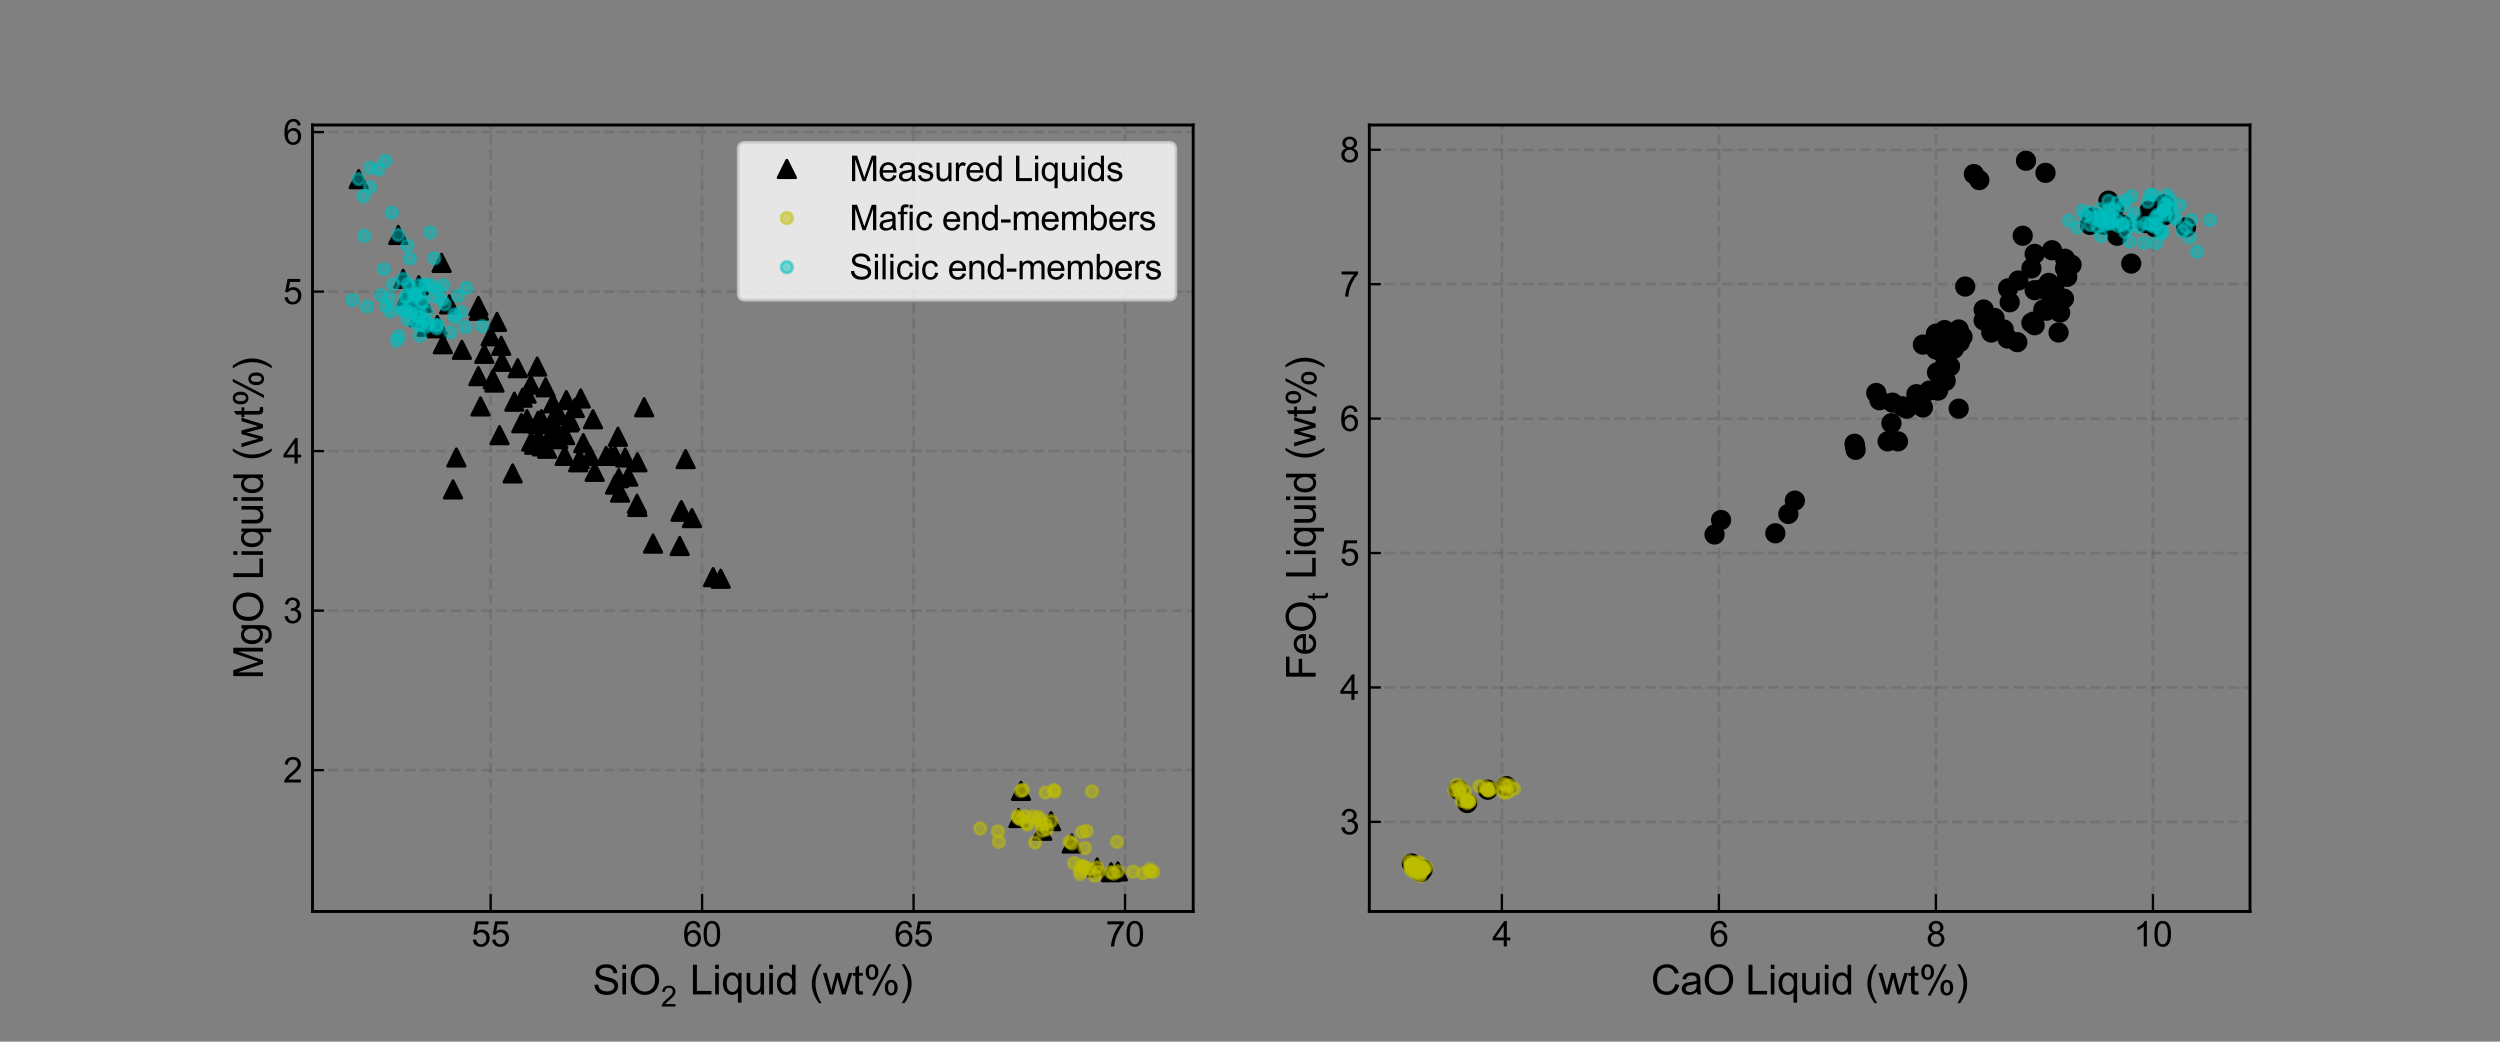 <?xml version="1.0" encoding="utf-8" standalone="no"?>
<!DOCTYPE svg PUBLIC "-//W3C//DTD SVG 1.1//EN"
  "http://www.w3.org/Graphics/SVG/1.1/DTD/svg11.dtd">
<svg height="360pt" version="1.1" viewBox="0 0 864 360" width="864pt" xmlns="http://www.w3.org/2000/svg" xmlns:xlink="http://www.w3.org/1999/xlink">
 <rect x="0" y="0" width="864" height="360" fill="#808080" stroke="none"/>
 <defs>
  <style type="text/css">*{stroke-linecap:butt;stroke-linejoin:round;}</style>
 </defs>
 <g id="figure_1">
  <g id="patch_1">
   <path d="M 0 360 
L 864 360 
L 864 0 
L 0 0 
z
" style="fill:none;"/>
  </g>
  <g id="axes_1">
   <g id="patch_2">
    <path d="M 108 315 
L 412.364 315 
L 412.364 43.2 
L 108 43.2 
z
" style="fill:none;"/>
   </g>
   <g id="matplotlib.axis_1">
    <g id="xtick_1">
     <g id="line2d_1">
      <path clip-path="url(#p07218bd545)" d="M 169.57 315 
L 169.57 43.2 
" style="fill:none;stroke:#000000;stroke-dasharray:3.7,1.6;stroke-dashoffset:0;stroke-opacity:0.1;"/>
     </g>
     <g id="line2d_2">
      <defs>
       <path d="M 0 0 
L 0 -6 
" id="mcf26df9323" style="stroke:#000000;stroke-width:0.8;"/>
      </defs>
      <g>
       <use style="stroke:#000000;stroke-width:0.8;" x="169.57" xlink:href="#mcf26df9323" y="315"/>
      </g>
     </g>
     <g id="text_1">
      <!-- 55 -->
      <g transform="translate(162.896 327.089)scale(0.12 -0.12)">
       <defs>
        <path d="M 266 1200 
L 856 1250 
Q 922 819 1161 601 
Q 1400 384 1738 384 
Q 2144 384 2425 690 
Q 2706 997 2706 1503 
Q 2706 1984 2436 2262 
Q 2166 2541 1728 2541 
Q 1456 2541 1237 2417 
Q 1019 2294 894 2097 
L 366 2166 
L 809 4519 
L 3088 4519 
L 3088 3981 
L 1259 3981 
L 1013 2750 
Q 1425 3038 1878 3038 
Q 2478 3038 2890 2622 
Q 3303 2206 3303 1553 
Q 3303 931 2941 478 
Q 2500 -78 1738 -78 
Q 1113 -78 717 272 
Q 322 622 266 1200 
z
" id="ArialMT-35" transform="scale(0.016)"/>
       </defs>
       <use xlink:href="#ArialMT-35"/>
       <use x="55.615" xlink:href="#ArialMT-35"/>
      </g>
     </g>
    </g>
    <g id="xtick_2">
     <g id="line2d_3">
      <path clip-path="url(#p07218bd545)" d="M 242.651 315 
L 242.651 43.2 
" style="fill:none;stroke:#000000;stroke-dasharray:3.7,1.6;stroke-dashoffset:0;stroke-opacity:0.1;"/>
     </g>
     <g id="line2d_4">
      <g>
       <use style="stroke:#000000;stroke-width:0.8;" x="242.651" xlink:href="#mcf26df9323" y="315"/>
      </g>
     </g>
     <g id="text_2">
      <!-- 60 -->
      <g transform="translate(235.978 327.089)scale(0.12 -0.12)">
       <defs>
        <path d="M 3184 3459 
L 2625 3416 
Q 2550 3747 2413 3897 
Q 2184 4138 1850 4138 
Q 1581 4138 1378 3988 
Q 1113 3794 959 3422 
Q 806 3050 800 2363 
Q 1003 2672 1297 2822 
Q 1591 2972 1913 2972 
Q 2475 2972 2870 2558 
Q 3266 2144 3266 1488 
Q 3266 1056 3080 686 
Q 2894 316 2569 119 
Q 2244 -78 1831 -78 
Q 1128 -78 684 439 
Q 241 956 241 2144 
Q 241 3472 731 4075 
Q 1159 4600 1884 4600 
Q 2425 4600 2770 4297 
Q 3116 3994 3184 3459 
z
M 888 1484 
Q 888 1194 1011 928 
Q 1134 663 1356 523 
Q 1578 384 1822 384 
Q 2178 384 2434 671 
Q 2691 959 2691 1453 
Q 2691 1928 2437 2201 
Q 2184 2475 1800 2475 
Q 1419 2475 1153 2201 
Q 888 1928 888 1484 
z
" id="ArialMT-36" transform="scale(0.016)"/>
        <path d="M 266 2259 
Q 266 3072 433 3567 
Q 600 4063 929 4331 
Q 1259 4600 1759 4600 
Q 2128 4600 2406 4451 
Q 2684 4303 2865 4023 
Q 3047 3744 3150 3342 
Q 3253 2941 3253 2259 
Q 3253 1453 3087 958 
Q 2922 463 2592 192 
Q 2263 -78 1759 -78 
Q 1097 -78 719 397 
Q 266 969 266 2259 
z
M 844 2259 
Q 844 1131 1108 757 
Q 1372 384 1759 384 
Q 2147 384 2411 759 
Q 2675 1134 2675 2259 
Q 2675 3391 2411 3762 
Q 2147 4134 1753 4134 
Q 1366 4134 1134 3806 
Q 844 3388 844 2259 
z
" id="ArialMT-30" transform="scale(0.016)"/>
       </defs>
       <use xlink:href="#ArialMT-36"/>
       <use x="55.615" xlink:href="#ArialMT-30"/>
      </g>
     </g>
    </g>
    <g id="xtick_3">
     <g id="line2d_5">
      <path clip-path="url(#p07218bd545)" d="M 315.733 315 
L 315.733 43.2 
" style="fill:none;stroke:#000000;stroke-dasharray:3.7,1.6;stroke-dashoffset:0;stroke-opacity:0.1;"/>
     </g>
     <g id="line2d_6">
      <g>
       <use style="stroke:#000000;stroke-width:0.8;" x="315.733" xlink:href="#mcf26df9323" y="315"/>
      </g>
     </g>
     <g id="text_3">
      <!-- 65 -->
      <g transform="translate(309.059 327.089)scale(0.12 -0.12)">
       <use xlink:href="#ArialMT-36"/>
       <use x="55.615" xlink:href="#ArialMT-35"/>
      </g>
     </g>
    </g>
    <g id="xtick_4">
     <g id="line2d_7">
      <path clip-path="url(#p07218bd545)" d="M 388.814 315 
L 388.814 43.2 
" style="fill:none;stroke:#000000;stroke-dasharray:3.7,1.6;stroke-dashoffset:0;stroke-opacity:0.1;"/>
     </g>
     <g id="line2d_8">
      <g>
       <use style="stroke:#000000;stroke-width:0.8;" x="388.814" xlink:href="#mcf26df9323" y="315"/>
      </g>
     </g>
     <g id="text_4">
      <!-- 70 -->
      <g transform="translate(382.141 327.089)scale(0.12 -0.12)">
       <defs>
        <path d="M 303 3981 
L 303 4522 
L 3269 4522 
L 3269 4084 
Q 2831 3619 2401 2847 
Q 1972 2075 1738 1259 
Q 1569 684 1522 0 
L 944 0 
Q 953 541 1156 1306 
Q 1359 2072 1739 2783 
Q 2119 3494 2547 3981 
L 303 3981 
z
" id="ArialMT-37" transform="scale(0.016)"/>
       </defs>
       <use xlink:href="#ArialMT-37"/>
       <use x="55.615" xlink:href="#ArialMT-30"/>
      </g>
     </g>
    </g>
    <g id="text_5">
     <!-- SiO$_2$ Liquid (wt%) -->
     <g transform="translate(204.812 343.694)scale(0.14 -0.14)">
      <defs>
       <path d="M 288 1472 
L 859 1522 
Q 900 1178 1048 958 
Q 1197 738 1509 602 
Q 1822 466 2213 466 
Q 2559 466 2825 569 
Q 3091 672 3220 851 
Q 3350 1031 3350 1244 
Q 3350 1459 3225 1620 
Q 3100 1781 2813 1891 
Q 2628 1963 1997 2114 
Q 1366 2266 1113 2400 
Q 784 2572 623 2826 
Q 463 3081 463 3397 
Q 463 3744 659 4045 
Q 856 4347 1234 4503 
Q 1613 4659 2075 4659 
Q 2584 4659 2973 4495 
Q 3363 4331 3572 4012 
Q 3781 3694 3797 3291 
L 3216 3247 
Q 3169 3681 2898 3903 
Q 2628 4125 2100 4125 
Q 1550 4125 1298 3923 
Q 1047 3722 1047 3438 
Q 1047 3191 1225 3031 
Q 1400 2872 2139 2705 
Q 2878 2538 3153 2413 
Q 3553 2228 3743 1945 
Q 3934 1663 3934 1294 
Q 3934 928 3725 604 
Q 3516 281 3123 101 
Q 2731 -78 2241 -78 
Q 1619 -78 1198 103 
Q 778 284 539 648 
Q 300 1013 288 1472 
z
" id="ArialMT-53" transform="scale(0.016)"/>
       <path d="M 425 3934 
L 425 4581 
L 988 4581 
L 988 3934 
L 425 3934 
z
M 425 0 
L 425 3319 
L 988 3319 
L 988 0 
L 425 0 
z
" id="ArialMT-69" transform="scale(0.016)"/>
       <path d="M 309 2231 
Q 309 3372 921 4017 
Q 1534 4663 2503 4663 
Q 3138 4663 3647 4359 
Q 4156 4056 4423 3514 
Q 4691 2972 4691 2284 
Q 4691 1588 4409 1038 
Q 4128 488 3612 205 
Q 3097 -78 2500 -78 
Q 1853 -78 1343 234 
Q 834 547 571 1087 
Q 309 1628 309 2231 
z
M 934 2222 
Q 934 1394 1379 917 
Q 1825 441 2497 441 
Q 3181 441 3623 922 
Q 4066 1403 4066 2288 
Q 4066 2847 3877 3264 
Q 3688 3681 3323 3911 
Q 2959 4141 2506 4141 
Q 1863 4141 1398 3698 
Q 934 3256 934 2222 
z
" id="ArialMT-4f" transform="scale(0.016)"/>
       <path d="M 3222 541 
L 3222 0 
L 194 0 
Q 188 203 259 391 
Q 375 700 629 1000 
Q 884 1300 1366 1694 
Q 2113 2306 2375 2664 
Q 2638 3022 2638 3341 
Q 2638 3675 2398 3904 
Q 2159 4134 1775 4134 
Q 1369 4134 1125 3890 
Q 881 3647 878 3216 
L 300 3275 
Q 359 3922 746 4261 
Q 1134 4600 1788 4600 
Q 2447 4600 2831 4234 
Q 3216 3869 3216 3328 
Q 3216 3053 3103 2787 
Q 2991 2522 2730 2228 
Q 2469 1934 1863 1422 
Q 1356 997 1212 845 
Q 1069 694 975 541 
L 3222 541 
z
" id="ArialMT-32" transform="scale(0.016)"/>
       <path id="ArialMT-20" transform="scale(0.016)"/>
       <path d="M 469 0 
L 469 4581 
L 1075 4581 
L 1075 541 
L 3331 541 
L 3331 0 
L 469 0 
z
" id="ArialMT-4c" transform="scale(0.016)"/>
       <path d="M 2538 -1272 
L 2538 353 
Q 2406 169 2170 47 
Q 1934 -75 1669 -75 
Q 1078 -75 651 397 
Q 225 869 225 1691 
Q 225 2191 398 2587 
Q 572 2984 901 3189 
Q 1231 3394 1625 3394 
Q 2241 3394 2594 2875 
L 2594 3319 
L 3100 3319 
L 3100 -1272 
L 2538 -1272 
z
M 803 1669 
Q 803 1028 1072 708 
Q 1341 388 1716 388 
Q 2075 388 2334 692 
Q 2594 997 2594 1619 
Q 2594 2281 2320 2615 
Q 2047 2950 1678 2950 
Q 1313 2950 1058 2639 
Q 803 2328 803 1669 
z
" id="ArialMT-71" transform="scale(0.016)"/>
       <path d="M 2597 0 
L 2597 488 
Q 2209 -75 1544 -75 
Q 1250 -75 995 37 
Q 741 150 617 320 
Q 494 491 444 738 
Q 409 903 409 1263 
L 409 3319 
L 972 3319 
L 972 1478 
Q 972 1038 1006 884 
Q 1059 663 1231 536 
Q 1403 409 1656 409 
Q 1909 409 2131 539 
Q 2353 669 2445 892 
Q 2538 1116 2538 1541 
L 2538 3319 
L 3100 3319 
L 3100 0 
L 2597 0 
z
" id="ArialMT-75" transform="scale(0.016)"/>
       <path d="M 2575 0 
L 2575 419 
Q 2259 -75 1647 -75 
Q 1250 -75 917 144 
Q 584 363 401 755 
Q 219 1147 219 1656 
Q 219 2153 384 2558 
Q 550 2963 881 3178 
Q 1213 3394 1622 3394 
Q 1922 3394 2156 3267 
Q 2391 3141 2538 2938 
L 2538 4581 
L 3097 4581 
L 3097 0 
L 2575 0 
z
M 797 1656 
Q 797 1019 1065 703 
Q 1334 388 1700 388 
Q 2069 388 2326 689 
Q 2584 991 2584 1609 
Q 2584 2291 2321 2609 
Q 2059 2928 1675 2928 
Q 1300 2928 1048 2622 
Q 797 2316 797 1656 
z
" id="ArialMT-64" transform="scale(0.016)"/>
       <path d="M 1497 -1347 
Q 1031 -759 709 28 
Q 388 816 388 1659 
Q 388 2403 628 3084 
Q 909 3875 1497 4659 
L 1900 4659 
Q 1522 4009 1400 3731 
Q 1209 3300 1100 2831 
Q 966 2247 966 1656 
Q 966 153 1900 -1347 
L 1497 -1347 
z
" id="ArialMT-28" transform="scale(0.016)"/>
       <path d="M 1034 0 
L 19 3319 
L 600 3319 
L 1128 1403 
L 1325 691 
Q 1338 744 1497 1375 
L 2025 3319 
L 2603 3319 
L 3100 1394 
L 3266 759 
L 3456 1400 
L 4025 3319 
L 4572 3319 
L 3534 0 
L 2950 0 
L 2422 1988 
L 2294 2553 
L 1622 0 
L 1034 0 
z
" id="ArialMT-77" transform="scale(0.016)"/>
       <path d="M 1650 503 
L 1731 6 
Q 1494 -44 1306 -44 
Q 1000 -44 831 53 
Q 663 150 594 308 
Q 525 466 525 972 
L 525 2881 
L 113 2881 
L 113 3319 
L 525 3319 
L 525 4141 
L 1084 4478 
L 1084 3319 
L 1650 3319 
L 1650 2881 
L 1084 2881 
L 1084 941 
Q 1084 700 1114 631 
Q 1144 563 1211 522 
Q 1278 481 1403 481 
Q 1497 481 1650 503 
z
" id="ArialMT-74" transform="scale(0.016)"/>
       <path d="M 372 3481 
Q 372 3972 619 4315 
Q 866 4659 1334 4659 
Q 1766 4659 2048 4351 
Q 2331 4044 2331 3447 
Q 2331 2866 2045 2552 
Q 1759 2238 1341 2238 
Q 925 2238 648 2547 
Q 372 2856 372 3481 
z
M 1350 4272 
Q 1141 4272 1002 4090 
Q 863 3909 863 3425 
Q 863 2984 1003 2804 
Q 1144 2625 1350 2625 
Q 1563 2625 1702 2806 
Q 1841 2988 1841 3469 
Q 1841 3913 1700 4092 
Q 1559 4272 1350 4272 
z
M 1353 -169 
L 3859 4659 
L 4316 4659 
L 1819 -169 
L 1353 -169 
z
M 3334 1075 
Q 3334 1569 3581 1911 
Q 3828 2253 4300 2253 
Q 4731 2253 5014 1945 
Q 5297 1638 5297 1041 
Q 5297 459 5011 145 
Q 4725 -169 4303 -169 
Q 3888 -169 3611 142 
Q 3334 453 3334 1075 
z
M 4316 1866 
Q 4103 1866 3964 1684 
Q 3825 1503 3825 1019 
Q 3825 581 3965 400 
Q 4106 219 4313 219 
Q 4528 219 4667 400 
Q 4806 581 4806 1063 
Q 4806 1506 4665 1686 
Q 4525 1866 4316 1866 
z
" id="ArialMT-25" transform="scale(0.016)"/>
       <path d="M 791 -1347 
L 388 -1347 
Q 1322 153 1322 1656 
Q 1322 2244 1188 2822 
Q 1081 3291 891 3722 
Q 769 4003 388 4659 
L 791 4659 
Q 1378 3875 1659 3084 
Q 1900 2403 1900 1659 
Q 1900 816 1576 28 
Q 1253 -759 791 -1347 
z
" id="ArialMT-29" transform="scale(0.016)"/>
      </defs>
      <use transform="translate(0 0.141)" xlink:href="#ArialMT-53"/>
      <use transform="translate(66.699 0.141)" xlink:href="#ArialMT-69"/>
      <use transform="translate(88.916 0.141)" xlink:href="#ArialMT-4f"/>
      <use transform="translate(168.442 -29.728)scale(0.7)" xlink:href="#ArialMT-32"/>
      <use transform="translate(212.35 0.141)" xlink:href="#ArialMT-20"/>
      <use transform="translate(240.134 0.141)" xlink:href="#ArialMT-4c"/>
      <use transform="translate(295.749 0.141)" xlink:href="#ArialMT-69"/>
      <use transform="translate(317.966 0.141)" xlink:href="#ArialMT-71"/>
      <use transform="translate(373.581 0.141)" xlink:href="#ArialMT-75"/>
      <use transform="translate(429.196 0.141)" xlink:href="#ArialMT-69"/>
      <use transform="translate(451.413 0.141)" xlink:href="#ArialMT-64"/>
      <use transform="translate(507.028 0.141)" xlink:href="#ArialMT-20"/>
      <use transform="translate(534.811 0.141)" xlink:href="#ArialMT-28"/>
      <use transform="translate(568.112 0.141)" xlink:href="#ArialMT-77"/>
      <use transform="translate(640.329 0.141)" xlink:href="#ArialMT-74"/>
      <use transform="translate(668.112 0.141)" xlink:href="#ArialMT-25"/>
      <use transform="translate(757.028 0.141)" xlink:href="#ArialMT-29"/>
     </g>
    </g>
   </g>
   <g id="matplotlib.axis_2">
    <g id="ytick_1">
     <g id="line2d_9">
      <path clip-path="url(#p07218bd545)" d="M 108 266.155 
L 412.364 266.155 
" style="fill:none;stroke:#000000;stroke-dasharray:3.7,1.6;stroke-dashoffset:0;stroke-opacity:0.1;"/>
     </g>
     <g id="line2d_10">
      <defs>
       <path d="M 0 0 
L 4 0 
" id="mf62c2a029a" style="stroke:#000000;stroke-width:0.8;"/>
      </defs>
      <g>
       <use style="stroke:#000000;stroke-width:0.8;" x="108" xlink:href="#mf62c2a029a" y="266.155"/>
      </g>
     </g>
     <g id="text_6">
      <!-- 2 -->
      <g transform="translate(97.827 270.45)scale(0.12 -0.12)">
       <use xlink:href="#ArialMT-32"/>
      </g>
     </g>
    </g>
    <g id="ytick_2">
     <g id="line2d_11">
      <path clip-path="url(#p07218bd545)" d="M 108 211.029 
L 412.364 211.029 
" style="fill:none;stroke:#000000;stroke-dasharray:3.7,1.6;stroke-dashoffset:0;stroke-opacity:0.1;"/>
     </g>
     <g id="line2d_12">
      <g>
       <use style="stroke:#000000;stroke-width:0.8;" x="108" xlink:href="#mf62c2a029a" y="211.029"/>
      </g>
     </g>
     <g id="text_7">
      <!-- 3 -->
      <g transform="translate(97.827 215.323)scale(0.12 -0.12)">
       <defs>
        <path d="M 269 1209 
L 831 1284 
Q 928 806 1161 595 
Q 1394 384 1728 384 
Q 2125 384 2398 659 
Q 2672 934 2672 1341 
Q 2672 1728 2419 1979 
Q 2166 2231 1775 2231 
Q 1616 2231 1378 2169 
L 1441 2663 
Q 1497 2656 1531 2656 
Q 1891 2656 2178 2843 
Q 2466 3031 2466 3422 
Q 2466 3731 2256 3934 
Q 2047 4138 1716 4138 
Q 1388 4138 1169 3931 
Q 950 3725 888 3313 
L 325 3413 
Q 428 3978 793 4289 
Q 1159 4600 1703 4600 
Q 2078 4600 2393 4439 
Q 2709 4278 2876 4000 
Q 3044 3722 3044 3409 
Q 3044 3113 2884 2869 
Q 2725 2625 2413 2481 
Q 2819 2388 3044 2092 
Q 3269 1797 3269 1353 
Q 3269 753 2831 336 
Q 2394 -81 1725 -81 
Q 1122 -81 723 278 
Q 325 638 269 1209 
z
" id="ArialMT-33" transform="scale(0.016)"/>
       </defs>
       <use xlink:href="#ArialMT-33"/>
      </g>
     </g>
    </g>
    <g id="ytick_3">
     <g id="line2d_13">
      <path clip-path="url(#p07218bd545)" d="M 108 155.902 
L 412.364 155.902 
" style="fill:none;stroke:#000000;stroke-dasharray:3.7,1.6;stroke-dashoffset:0;stroke-opacity:0.1;"/>
     </g>
     <g id="line2d_14">
      <g>
       <use style="stroke:#000000;stroke-width:0.8;" x="108" xlink:href="#mf62c2a029a" y="155.902"/>
      </g>
     </g>
     <g id="text_8">
      <!-- 4 -->
      <g transform="translate(97.827 160.197)scale(0.12 -0.12)">
       <defs>
        <path d="M 2069 0 
L 2069 1097 
L 81 1097 
L 81 1613 
L 2172 4581 
L 2631 4581 
L 2631 1613 
L 3250 1613 
L 3250 1097 
L 2631 1097 
L 2631 0 
L 2069 0 
z
M 2069 1613 
L 2069 3678 
L 634 1613 
L 2069 1613 
z
" id="ArialMT-34" transform="scale(0.016)"/>
       </defs>
       <use xlink:href="#ArialMT-34"/>
      </g>
     </g>
    </g>
    <g id="ytick_4">
     <g id="line2d_15">
      <path clip-path="url(#p07218bd545)" d="M 108 100.775 
L 412.364 100.775 
" style="fill:none;stroke:#000000;stroke-dasharray:3.7,1.6;stroke-dashoffset:0;stroke-opacity:0.1;"/>
     </g>
     <g id="line2d_16">
      <g>
       <use style="stroke:#000000;stroke-width:0.8;" x="108" xlink:href="#mf62c2a029a" y="100.775"/>
      </g>
     </g>
     <g id="text_9">
      <!-- 5 -->
      <g transform="translate(97.827 105.07)scale(0.12 -0.12)">
       <use xlink:href="#ArialMT-35"/>
      </g>
     </g>
    </g>
    <g id="ytick_5">
     <g id="line2d_17">
      <path clip-path="url(#p07218bd545)" d="M 108 45.649 
L 412.364 45.649 
" style="fill:none;stroke:#000000;stroke-dasharray:3.7,1.6;stroke-dashoffset:0;stroke-opacity:0.1;"/>
     </g>
     <g id="line2d_18">
      <g>
       <use style="stroke:#000000;stroke-width:0.8;" x="108" xlink:href="#mf62c2a029a" y="45.649"/>
      </g>
     </g>
     <g id="text_10">
      <!-- 6 -->
      <g transform="translate(97.827 49.943)scale(0.12 -0.12)">
       <use xlink:href="#ArialMT-36"/>
      </g>
     </g>
    </g>
    <g id="text_11">
     <!-- MgO Liquid (wt%) -->
     <g transform="translate(90.88 234.725)rotate(-90)scale(0.14 -0.14)">
      <defs>
       <path d="M 475 0 
L 475 4581 
L 1388 4581 
L 2472 1338 
Q 2622 884 2691 659 
Q 2769 909 2934 1394 
L 4031 4581 
L 4847 4581 
L 4847 0 
L 4263 0 
L 4263 3834 
L 2931 0 
L 2384 0 
L 1059 3900 
L 1059 0 
L 475 0 
z
" id="ArialMT-4d" transform="scale(0.016)"/>
       <path d="M 319 -275 
L 866 -356 
Q 900 -609 1056 -725 
Q 1266 -881 1628 -881 
Q 2019 -881 2231 -725 
Q 2444 -569 2519 -288 
Q 2563 -116 2559 434 
Q 2191 0 1641 0 
Q 956 0 581 494 
Q 206 988 206 1678 
Q 206 2153 378 2554 
Q 550 2956 876 3175 
Q 1203 3394 1644 3394 
Q 2231 3394 2613 2919 
L 2613 3319 
L 3131 3319 
L 3131 450 
Q 3131 -325 2973 -648 
Q 2816 -972 2473 -1159 
Q 2131 -1347 1631 -1347 
Q 1038 -1347 672 -1080 
Q 306 -813 319 -275 
z
M 784 1719 
Q 784 1066 1043 766 
Q 1303 466 1694 466 
Q 2081 466 2343 764 
Q 2606 1063 2606 1700 
Q 2606 2309 2336 2618 
Q 2066 2928 1684 2928 
Q 1309 2928 1046 2623 
Q 784 2319 784 1719 
z
" id="ArialMT-67" transform="scale(0.016)"/>
      </defs>
      <use xlink:href="#ArialMT-4d"/>
      <use x="83.301" xlink:href="#ArialMT-67"/>
      <use x="138.916" xlink:href="#ArialMT-4f"/>
      <use x="216.699" xlink:href="#ArialMT-20"/>
      <use x="244.482" xlink:href="#ArialMT-4c"/>
      <use x="300.098" xlink:href="#ArialMT-69"/>
      <use x="322.314" xlink:href="#ArialMT-71"/>
      <use x="377.93" xlink:href="#ArialMT-75"/>
      <use x="433.545" xlink:href="#ArialMT-69"/>
      <use x="455.762" xlink:href="#ArialMT-64"/>
      <use x="511.377" xlink:href="#ArialMT-20"/>
      <use x="539.16" xlink:href="#ArialMT-28"/>
      <use x="572.461" xlink:href="#ArialMT-77"/>
      <use x="644.678" xlink:href="#ArialMT-74"/>
      <use x="672.461" xlink:href="#ArialMT-25"/>
      <use x="761.377" xlink:href="#ArialMT-29"/>
     </g>
    </g>
   </g>
   <g id="line2d_19">
    <defs>
     <path d="M 0 -3 
L -3 3 
L 3 3 
z
" id="mb5994984a8" style="stroke:#000000;stroke-linejoin:miter;"/>
    </defs>
    <g clip-path="url(#p07218bd545)">
     <use style="stroke:#000000;stroke-linejoin:miter;" x="383.991" xlink:href="#mb5994984a8" y="301.436"/>
     <use style="stroke:#000000;stroke-linejoin:miter;" x="379.167" xlink:href="#mb5994984a8" y="299.783"/>
     <use style="stroke:#000000;stroke-linejoin:miter;" x="186.232" xlink:href="#mb5994984a8" y="151.492"/>
     <use style="stroke:#000000;stroke-linejoin:miter;" x="185.794" xlink:href="#mb5994984a8" y="146.53"/>
     <use style="stroke:#000000;stroke-linejoin:miter;" x="212.541" xlink:href="#mb5994984a8" y="157.556"/>
     <use style="stroke:#000000;stroke-linejoin:miter;" x="211.08" xlink:href="#mb5994984a8" y="157.556"/>
     <use style="stroke:#000000;stroke-linejoin:miter;" x="204.941" xlink:href="#mb5994984a8" y="144.877"/>
     <use style="stroke:#000000;stroke-linejoin:miter;" x="216.049" xlink:href="#mb5994984a8" y="158.107"/>
     <use style="stroke:#000000;stroke-linejoin:miter;" x="140.629" xlink:href="#mb5994984a8" y="102.429"/>
     <use style="stroke:#000000;stroke-linejoin:miter;" x="143.553" xlink:href="#mb5994984a8" y="101.878"/>
     <use style="stroke:#000000;stroke-linejoin:miter;" x="165.477" xlink:href="#mb5994984a8" y="107.39"/>
     <use style="stroke:#000000;stroke-linejoin:miter;" x="185.647" xlink:href="#mb5994984a8" y="126.685"/>
     <use style="stroke:#000000;stroke-linejoin:miter;" x="181.993" xlink:href="#mb5994984a8" y="136.056"/>
     <use style="stroke:#000000;stroke-linejoin:miter;" x="191.056" xlink:href="#mb5994984a8" y="139.364"/>
     <use style="stroke:#000000;stroke-linejoin:miter;" x="213.565" xlink:href="#mb5994984a8" y="150.941"/>
     <use style="stroke:#000000;stroke-linejoin:miter;" x="220.288" xlink:href="#mb5994984a8" y="159.761"/>
     <use style="stroke:#000000;stroke-linejoin:miter;" x="146.037" xlink:href="#mb5994984a8" y="104.634"/>
     <use style="stroke:#000000;stroke-linejoin:miter;" x="151.153" xlink:href="#mb5994984a8" y="112.352"/>
     <use style="stroke:#000000;stroke-linejoin:miter;" x="152.615" xlink:href="#mb5994984a8" y="90.852"/>
     <use style="stroke:#000000;stroke-linejoin:miter;" x="173.224" xlink:href="#mb5994984a8" y="119.518"/>
     <use style="stroke:#000000;stroke-linejoin:miter;" x="196.61" xlink:href="#mb5994984a8" y="145.979"/>
     <use style="stroke:#000000;stroke-linejoin:miter;" x="139.314" xlink:href="#mb5994984a8" y="96.365"/>
     <use style="stroke:#000000;stroke-linejoin:miter;" x="165.331" xlink:href="#mb5994984a8" y="129.992"/>
     <use style="stroke:#000000;stroke-linejoin:miter;" x="123.967" xlink:href="#mb5994984a8" y="61.911"/>
     <use style="stroke:#000000;stroke-linejoin:miter;" x="137.633" xlink:href="#mb5994984a8" y="81.205"/>
     <use style="stroke:#000000;stroke-linejoin:miter;" x="386.329" xlink:href="#mb5994984a8" y="301.161"/>
     <use style="stroke:#000000;stroke-linejoin:miter;" x="370.398" xlink:href="#mb5994984a8" y="291.514"/>
     <use style="stroke:#000000;stroke-linejoin:miter;" x="144.722" xlink:href="#mb5994984a8" y="109.596"/>
     <use style="stroke:#000000;stroke-linejoin:miter;" x="147.499" xlink:href="#mb5994984a8" y="112.903"/>
     <use style="stroke:#000000;stroke-linejoin:miter;" x="153.053" xlink:href="#mb5994984a8" y="118.967"/>
     <use style="stroke:#000000;stroke-linejoin:miter;" x="143.114" xlink:href="#mb5994984a8" y="102.98"/>
     <use style="stroke:#000000;stroke-linejoin:miter;" x="166.062" xlink:href="#mb5994984a8" y="140.466"/>
     <use style="stroke:#000000;stroke-linejoin:miter;" x="170.3" xlink:href="#mb5994984a8" y="131.095"/>
     <use style="stroke:#000000;stroke-linejoin:miter;" x="183.601" xlink:href="#mb5994984a8" y="152.594"/>
     <use style="stroke:#000000;stroke-linejoin:miter;" x="363.236" xlink:href="#mb5994984a8" y="283.796"/>
     <use style="stroke:#000000;stroke-linejoin:miter;" x="198.656" xlink:href="#mb5994984a8" y="141.018"/>
     <use style="stroke:#000000;stroke-linejoin:miter;" x="190.763" xlink:href="#mb5994984a8" y="145.428"/>
     <use style="stroke:#000000;stroke-linejoin:miter;" x="144.722" xlink:href="#mb5994984a8" y="98.57"/>
     <use style="stroke:#000000;stroke-linejoin:miter;" x="169.57" xlink:href="#mb5994984a8" y="116.211"/>
     <use style="stroke:#000000;stroke-linejoin:miter;" x="235.489" xlink:href="#mb5994984a8" y="176.299"/>
     <use style="stroke:#000000;stroke-linejoin:miter;" x="171.762" xlink:href="#mb5994984a8" y="111.249"/>
     <use style="stroke:#000000;stroke-linejoin:miter;" x="165.331" xlink:href="#mb5994984a8" y="105.737"/>
     <use style="stroke:#000000;stroke-linejoin:miter;" x="200.702" xlink:href="#mb5994984a8" y="137.71"/>
     <use style="stroke:#000000;stroke-linejoin:miter;" x="360.166" xlink:href="#mb5994984a8" y="287.103"/>
     <use style="stroke:#000000;stroke-linejoin:miter;" x="155.246" xlink:href="#mb5994984a8" y="105.185"/>
     <use style="stroke:#000000;stroke-linejoin:miter;" x="178.924" xlink:href="#mb5994984a8" y="127.236"/>
     <use style="stroke:#000000;stroke-linejoin:miter;" x="209.472" xlink:href="#mb5994984a8" y="157.556"/>
     <use style="stroke:#000000;stroke-linejoin:miter;" x="212.541" xlink:href="#mb5994984a8" y="167.479"/>
     <use style="stroke:#000000;stroke-linejoin:miter;" x="157.73" xlink:href="#mb5994984a8" y="158.107"/>
     <use style="stroke:#000000;stroke-linejoin:miter;" x="156.561" xlink:href="#mb5994984a8" y="169.132"/>
     <use style="stroke:#000000;stroke-linejoin:miter;" x="172.639" xlink:href="#mb5994984a8" y="150.389"/>
     <use style="stroke:#000000;stroke-linejoin:miter;" x="177.17" xlink:href="#mb5994984a8" y="163.62"/>
     <use style="stroke:#000000;stroke-linejoin:miter;" x="217.146" xlink:href="#mb5994984a8" y="164.722"/>
     <use style="stroke:#000000;stroke-linejoin:miter;" x="213.857" xlink:href="#mb5994984a8" y="165.273"/>
     <use style="stroke:#000000;stroke-linejoin:miter;" x="189.082" xlink:href="#mb5994984a8" y="155.075"/>
     <use style="stroke:#000000;stroke-linejoin:miter;" x="222.627" xlink:href="#mb5994984a8" y="140.742"/>
     <use style="stroke:#000000;stroke-linejoin:miter;" x="167.377" xlink:href="#mb5994984a8" y="122.275"/>
     <use style="stroke:#000000;stroke-linejoin:miter;" x="173.516" xlink:href="#mb5994984a8" y="125.031"/>
     <use style="stroke:#000000;stroke-linejoin:miter;" x="351.981" xlink:href="#mb5994984a8" y="282.693"/>
     <use style="stroke:#000000;stroke-linejoin:miter;" x="236.951" xlink:href="#mb5994984a8" y="158.658"/>
     <use style="stroke:#000000;stroke-linejoin:miter;" x="177.755" xlink:href="#mb5994984a8" y="138.813"/>
     <use style="stroke:#000000;stroke-linejoin:miter;" x="191.275" xlink:href="#mb5994984a8" y="150.389"/>
     <use style="stroke:#000000;stroke-linejoin:miter;" x="187.255" xlink:href="#mb5994984a8" y="154.248"/>
     <use style="stroke:#000000;stroke-linejoin:miter;" x="180.166" xlink:href="#mb5994984a8" y="146.255"/>
     <use style="stroke:#000000;stroke-linejoin:miter;" x="197.048" xlink:href="#mb5994984a8" y="145.428"/>
     <use style="stroke:#000000;stroke-linejoin:miter;" x="214.295" xlink:href="#mb5994984a8" y="170.235"/>
     <use style="stroke:#000000;stroke-linejoin:miter;" x="239.143" xlink:href="#mb5994984a8" y="179.055"/>
     <use style="stroke:#000000;stroke-linejoin:miter;" x="235.197" xlink:href="#mb5994984a8" y="176.85"/>
     <use style="stroke:#000000;stroke-linejoin:miter;" x="182.14" xlink:href="#mb5994984a8" y="144.877"/>
     <use style="stroke:#000000;stroke-linejoin:miter;" x="184.624" xlink:href="#mb5994984a8" y="153.697"/>
     <use style="stroke:#000000;stroke-linejoin:miter;" x="180.605" xlink:href="#mb5994984a8" y="137.435"/>
     <use style="stroke:#000000;stroke-linejoin:miter;" x="189.594" xlink:href="#mb5994984a8" y="151.492"/>
     <use style="stroke:#000000;stroke-linejoin:miter;" x="185.94" xlink:href="#mb5994984a8" y="145.428"/>
     <use style="stroke:#000000;stroke-linejoin:miter;" x="200.337" xlink:href="#mb5994984a8" y="158.658"/>
     <use style="stroke:#000000;stroke-linejoin:miter;" x="151.007" xlink:href="#mb5994984a8" y="113.454"/>
     <use style="stroke:#000000;stroke-linejoin:miter;" x="170.885" xlink:href="#mb5994984a8" y="132.197"/>
     <use style="stroke:#000000;stroke-linejoin:miter;" x="225.696" xlink:href="#mb5994984a8" y="187.875"/>
     <use style="stroke:#000000;stroke-linejoin:miter;" x="234.904" xlink:href="#mb5994984a8" y="188.702"/>
     <use style="stroke:#000000;stroke-linejoin:miter;" x="159.63" xlink:href="#mb5994984a8" y="120.897"/>
     <use style="stroke:#000000;stroke-linejoin:miter;" x="187.109" xlink:href="#mb5994984a8" y="144.877"/>
     <use style="stroke:#000000;stroke-linejoin:miter;" x="203.918" xlink:href="#mb5994984a8" y="157.556"/>
     <use style="stroke:#000000;stroke-linejoin:miter;" x="201.579" xlink:href="#mb5994984a8" y="153.146"/>
     <use style="stroke:#000000;stroke-linejoin:miter;" x="352.858" xlink:href="#mb5994984a8" y="273.322"/>
     <use style="stroke:#000000;stroke-linejoin:miter;" x="249.082" xlink:href="#mb5994984a8" y="200.003"/>
     <use style="stroke:#000000;stroke-linejoin:miter;" x="246.451" xlink:href="#mb5994984a8" y="199.452"/>
     <use style="stroke:#000000;stroke-linejoin:miter;" x="192.956" xlink:href="#mb5994984a8" y="151.767"/>
     <use style="stroke:#000000;stroke-linejoin:miter;" x="195.294" xlink:href="#mb5994984a8" y="150.389"/>
     <use style="stroke:#000000;stroke-linejoin:miter;" x="193.248" xlink:href="#mb5994984a8" y="143.498"/>
     <use style="stroke:#000000;stroke-linejoin:miter;" x="195.148" xlink:href="#mb5994984a8" y="157.556"/>
     <use style="stroke:#000000;stroke-linejoin:miter;" x="220.142" xlink:href="#mb5994984a8" y="174.094"/>
     <use style="stroke:#000000;stroke-linejoin:miter;" x="205.526" xlink:href="#mb5994984a8" y="163.068"/>
     <use style="stroke:#000000;stroke-linejoin:miter;" x="199.825" xlink:href="#mb5994984a8" y="159.761"/>
     <use style="stroke:#000000;stroke-linejoin:miter;" x="220.288" xlink:href="#mb5994984a8" y="175.196"/>
     <use style="stroke:#000000;stroke-linejoin:miter;" x="183.455" xlink:href="#mb5994984a8" y="132.933"/>
     <use style="stroke:#000000;stroke-linejoin:miter;" x="195.733" xlink:href="#mb5994984a8" y="138.261"/>
     <use style="stroke:#000000;stroke-linejoin:miter;" x="188.571" xlink:href="#mb5994984a8" y="133.851"/>
    </g>
   </g>
   <g id="line2d_20">
    <defs>
     <path d="M 0 2 
C 0.53 2 1.039 1.789 1.414 1.414 
C 1.789 1.039 2 0.53 2 0 
C 2 -0.53 1.789 -1.039 1.414 -1.414 
C 1.039 -1.789 0.53 -2 0 -2 
C -0.53 -2 -1.039 -1.789 -1.414 -1.414 
C -1.789 -1.039 -2 -0.53 -2 0 
C -2 0.53 -1.789 1.039 -1.414 1.414 
C -1.039 1.789 -0.53 2 0 2 
z
" id="m8ff04ebf77" style="stroke:#bfbf00;stroke-opacity:0.5;"/>
    </defs>
    <g clip-path="url(#p07218bd545)">
     <use style="fill:#bfbf00;fill-opacity:0.5;stroke:#bfbf00;stroke-opacity:0.5;" x="383.991" xlink:href="#m8ff04ebf77" y="301.436"/>
     <use style="fill:#bfbf00;fill-opacity:0.5;stroke:#bfbf00;stroke-opacity:0.5;" x="379.167" xlink:href="#m8ff04ebf77" y="299.783"/>
     <use style="fill:#bfbf00;fill-opacity:0.5;stroke:#bfbf00;stroke-opacity:0.5;" x="386.329" xlink:href="#m8ff04ebf77" y="301.161"/>
     <use style="fill:#bfbf00;fill-opacity:0.5;stroke:#bfbf00;stroke-opacity:0.5;" x="370.398" xlink:href="#m8ff04ebf77" y="291.514"/>
     <use style="fill:#bfbf00;fill-opacity:0.5;stroke:#bfbf00;stroke-opacity:0.5;" x="363.236" xlink:href="#m8ff04ebf77" y="283.796"/>
     <use style="fill:#bfbf00;fill-opacity:0.5;stroke:#bfbf00;stroke-opacity:0.5;" x="360.166" xlink:href="#m8ff04ebf77" y="287.103"/>
     <use style="fill:#bfbf00;fill-opacity:0.5;stroke:#bfbf00;stroke-opacity:0.5;" x="351.981" xlink:href="#m8ff04ebf77" y="282.693"/>
     <use style="fill:#bfbf00;fill-opacity:0.5;stroke:#bfbf00;stroke-opacity:0.5;" x="352.858" xlink:href="#m8ff04ebf77" y="273.322"/>
     <use style="fill:#bfbf00;fill-opacity:0.5;stroke:#bfbf00;stroke-opacity:0.5;" x="373.303" xlink:href="#m8ff04ebf77" y="302.054"/>
     <use style="fill:#bfbf00;fill-opacity:0.5;stroke:#bfbf00;stroke-opacity:0.5;" x="395.167" xlink:href="#m8ff04ebf77" y="301.825"/>
     <use style="fill:#bfbf00;fill-opacity:0.5;stroke:#bfbf00;stroke-opacity:0.5;" x="391.591" xlink:href="#m8ff04ebf77" y="301.255"/>
     <use style="fill:#bfbf00;fill-opacity:0.5;stroke:#bfbf00;stroke-opacity:0.5;" x="384.899" xlink:href="#m8ff04ebf77" y="301.889"/>
     <use style="fill:#bfbf00;fill-opacity:0.5;stroke:#bfbf00;stroke-opacity:0.5;" x="379.61" xlink:href="#m8ff04ebf77" y="301.348"/>
     <use style="fill:#bfbf00;fill-opacity:0.5;stroke:#bfbf00;stroke-opacity:0.5;" x="371.203" xlink:href="#m8ff04ebf77" y="298.323"/>
     <use style="fill:#bfbf00;fill-opacity:0.5;stroke:#bfbf00;stroke-opacity:0.5;" x="374.404" xlink:href="#m8ff04ebf77" y="299.502"/>
     <use style="fill:#bfbf00;fill-opacity:0.5;stroke:#bfbf00;stroke-opacity:0.5;" x="373.776" xlink:href="#m8ff04ebf77" y="299.233"/>
     <use style="fill:#bfbf00;fill-opacity:0.5;stroke:#bfbf00;stroke-opacity:0.5;" x="376.544" xlink:href="#m8ff04ebf77" y="300.29"/>
     <use style="fill:#bfbf00;fill-opacity:0.5;stroke:#bfbf00;stroke-opacity:0.5;" x="374.789" xlink:href="#m8ff04ebf77" y="299.787"/>
     <use style="fill:#bfbf00;fill-opacity:0.5;stroke:#bfbf00;stroke-opacity:0.5;" x="397.429" xlink:href="#m8ff04ebf77" y="301.154"/>
     <use style="fill:#bfbf00;fill-opacity:0.5;stroke:#bfbf00;stroke-opacity:0.5;" x="397.384" xlink:href="#m8ff04ebf77" y="300.41"/>
     <use style="fill:#bfbf00;fill-opacity:0.5;stroke:#bfbf00;stroke-opacity:0.5;" x="398.529" xlink:href="#m8ff04ebf77" y="301.339"/>
     <use style="fill:#bfbf00;fill-opacity:0.5;stroke:#bfbf00;stroke-opacity:0.5;" x="373.282" xlink:href="#m8ff04ebf77" y="300.967"/>
     <use style="fill:#bfbf00;fill-opacity:0.5;stroke:#bfbf00;stroke-opacity:0.5;" x="378.355" xlink:href="#m8ff04ebf77" y="302.645"/>
     <use style="fill:#bfbf00;fill-opacity:0.5;stroke:#bfbf00;stroke-opacity:0.5;" x="386.05" xlink:href="#m8ff04ebf77" y="290.937"/>
     <use style="fill:#bfbf00;fill-opacity:0.5;stroke:#bfbf00;stroke-opacity:0.5;" x="369.653" xlink:href="#m8ff04ebf77" y="290.883"/>
     <use style="fill:#bfbf00;fill-opacity:0.5;stroke:#bfbf00;stroke-opacity:0.5;" x="357.748" xlink:href="#m8ff04ebf77" y="291.191"/>
     <use style="fill:#bfbf00;fill-opacity:0.5;stroke:#bfbf00;stroke-opacity:0.5;" x="374.939" xlink:href="#m8ff04ebf77" y="293.088"/>
     <use style="fill:#bfbf00;fill-opacity:0.5;stroke:#bfbf00;stroke-opacity:0.5;" x="345.18" xlink:href="#m8ff04ebf77" y="290.921"/>
     <use style="fill:#bfbf00;fill-opacity:0.5;stroke:#bfbf00;stroke-opacity:0.5;" x="355.018" xlink:href="#m8ff04ebf77" y="284.378"/>
     <use style="fill:#bfbf00;fill-opacity:0.5;stroke:#bfbf00;stroke-opacity:0.5;" x="359.623" xlink:href="#m8ff04ebf77" y="283.452"/>
     <use style="fill:#bfbf00;fill-opacity:0.5;stroke:#bfbf00;stroke-opacity:0.5;" x="359.789" xlink:href="#m8ff04ebf77" y="284.911"/>
     <use style="fill:#bfbf00;fill-opacity:0.5;stroke:#bfbf00;stroke-opacity:0.5;" x="355.027" xlink:href="#m8ff04ebf77" y="284.961"/>
     <use style="fill:#bfbf00;fill-opacity:0.5;stroke:#bfbf00;stroke-opacity:0.5;" x="358.934" xlink:href="#m8ff04ebf77" y="282.365"/>
     <use style="fill:#bfbf00;fill-opacity:0.5;stroke:#bfbf00;stroke-opacity:0.5;" x="361.837" xlink:href="#m8ff04ebf77" y="286.618"/>
     <use style="fill:#bfbf00;fill-opacity:0.5;stroke:#bfbf00;stroke-opacity:0.5;" x="338.744" xlink:href="#m8ff04ebf77" y="286.323"/>
     <use style="fill:#bfbf00;fill-opacity:0.5;stroke:#bfbf00;stroke-opacity:0.5;" x="373.913" xlink:href="#m8ff04ebf77" y="287.544"/>
     <use style="fill:#bfbf00;fill-opacity:0.5;stroke:#bfbf00;stroke-opacity:0.5;" x="375.558" xlink:href="#m8ff04ebf77" y="287.15"/>
     <use style="fill:#bfbf00;fill-opacity:0.5;stroke:#bfbf00;stroke-opacity:0.5;" x="344.867" xlink:href="#m8ff04ebf77" y="287.325"/>
     <use style="fill:#bfbf00;fill-opacity:0.5;stroke:#bfbf00;stroke-opacity:0.5;" x="361.32" xlink:href="#m8ff04ebf77" y="284.799"/>
     <use style="fill:#bfbf00;fill-opacity:0.5;stroke:#bfbf00;stroke-opacity:0.5;" x="354.2" xlink:href="#m8ff04ebf77" y="282.078"/>
     <use style="fill:#bfbf00;fill-opacity:0.5;stroke:#bfbf00;stroke-opacity:0.5;" x="356.919" xlink:href="#m8ff04ebf77" y="282.199"/>
     <use style="fill:#bfbf00;fill-opacity:0.5;stroke:#bfbf00;stroke-opacity:0.5;" x="351.685" xlink:href="#m8ff04ebf77" y="282.064"/>
     <use style="fill:#bfbf00;fill-opacity:0.5;stroke:#bfbf00;stroke-opacity:0.5;" x="352.823" xlink:href="#m8ff04ebf77" y="283.202"/>
     <use style="fill:#bfbf00;fill-opacity:0.5;stroke:#bfbf00;stroke-opacity:0.5;" x="364.438" xlink:href="#m8ff04ebf77" y="273.654"/>
     <use style="fill:#bfbf00;fill-opacity:0.5;stroke:#bfbf00;stroke-opacity:0.5;" x="377.36" xlink:href="#m8ff04ebf77" y="273.512"/>
     <use style="fill:#bfbf00;fill-opacity:0.5;stroke:#bfbf00;stroke-opacity:0.5;" x="353.532" xlink:href="#m8ff04ebf77" y="273.012"/>
     <use style="fill:#bfbf00;fill-opacity:0.5;stroke:#bfbf00;stroke-opacity:0.5;" x="364.276" xlink:href="#m8ff04ebf77" y="273.005"/>
     <use style="fill:#bfbf00;fill-opacity:0.5;stroke:#bfbf00;stroke-opacity:0.5;" x="361.333" xlink:href="#m8ff04ebf77" y="273.854"/>
    </g>
   </g>
   <g id="line2d_21">
    <defs>
     <path d="M 0 2 
C 0.53 2 1.039 1.789 1.414 1.414 
C 1.789 1.039 2 0.53 2 0 
C 2 -0.53 1.789 -1.039 1.414 -1.414 
C 1.039 -1.789 0.53 -2 0 -2 
C -0.53 -2 -1.039 -1.789 -1.414 -1.414 
C -1.789 -1.039 -2 -0.53 -2 0 
C -2 0.53 -1.789 1.039 -1.414 1.414 
C -1.039 1.789 -0.53 2 0 2 
z
" id="m70acbb76f6" style="stroke:#00bfbf;stroke-opacity:0.5;"/>
    </defs>
    <g clip-path="url(#p07218bd545)">
     <use style="fill:#00bfbf;fill-opacity:0.5;stroke:#00bfbf;stroke-opacity:0.5;" x="140.629" xlink:href="#m70acbb76f6" y="102.429"/>
     <use style="fill:#00bfbf;fill-opacity:0.5;stroke:#00bfbf;stroke-opacity:0.5;" x="143.553" xlink:href="#m70acbb76f6" y="101.878"/>
     <use style="fill:#00bfbf;fill-opacity:0.5;stroke:#00bfbf;stroke-opacity:0.5;" x="146.037" xlink:href="#m70acbb76f6" y="104.634"/>
     <use style="fill:#00bfbf;fill-opacity:0.5;stroke:#00bfbf;stroke-opacity:0.5;" x="151.153" xlink:href="#m70acbb76f6" y="112.352"/>
     <use style="fill:#00bfbf;fill-opacity:0.5;stroke:#00bfbf;stroke-opacity:0.5;" x="139.314" xlink:href="#m70acbb76f6" y="96.365"/>
     <use style="fill:#00bfbf;fill-opacity:0.5;stroke:#00bfbf;stroke-opacity:0.5;" x="123.967" xlink:href="#m70acbb76f6" y="61.911"/>
     <use style="fill:#00bfbf;fill-opacity:0.5;stroke:#00bfbf;stroke-opacity:0.5;" x="137.633" xlink:href="#m70acbb76f6" y="81.205"/>
     <use style="fill:#00bfbf;fill-opacity:0.5;stroke:#00bfbf;stroke-opacity:0.5;" x="144.722" xlink:href="#m70acbb76f6" y="109.596"/>
     <use style="fill:#00bfbf;fill-opacity:0.5;stroke:#00bfbf;stroke-opacity:0.5;" x="147.499" xlink:href="#m70acbb76f6" y="112.903"/>
     <use style="fill:#00bfbf;fill-opacity:0.5;stroke:#00bfbf;stroke-opacity:0.5;" x="143.114" xlink:href="#m70acbb76f6" y="102.98"/>
     <use style="fill:#00bfbf;fill-opacity:0.5;stroke:#00bfbf;stroke-opacity:0.5;" x="144.722" xlink:href="#m70acbb76f6" y="98.57"/>
     <use style="fill:#00bfbf;fill-opacity:0.5;stroke:#00bfbf;stroke-opacity:0.5;" x="151.007" xlink:href="#m70acbb76f6" y="113.454"/>
     <use style="fill:#00bfbf;fill-opacity:0.5;stroke:#00bfbf;stroke-opacity:0.5;" x="131.703" xlink:href="#m70acbb76f6" y="102.02"/>
     <use style="fill:#00bfbf;fill-opacity:0.5;stroke:#00bfbf;stroke-opacity:0.5;" x="143.213" xlink:href="#m70acbb76f6" y="101.732"/>
     <use style="fill:#00bfbf;fill-opacity:0.5;stroke:#00bfbf;stroke-opacity:0.5;" x="144.987" xlink:href="#m70acbb76f6" y="101.702"/>
     <use style="fill:#00bfbf;fill-opacity:0.5;stroke:#00bfbf;stroke-opacity:0.5;" x="126.825" xlink:href="#m70acbb76f6" y="105.929"/>
     <use style="fill:#00bfbf;fill-opacity:0.5;stroke:#00bfbf;stroke-opacity:0.5;" x="141.927" xlink:href="#m70acbb76f6" y="105.254"/>
     <use style="fill:#00bfbf;fill-opacity:0.5;stroke:#00bfbf;stroke-opacity:0.5;" x="161.269" xlink:href="#m70acbb76f6" y="99.501"/>
     <use style="fill:#00bfbf;fill-opacity:0.5;stroke:#00bfbf;stroke-opacity:0.5;" x="152.677" xlink:href="#m70acbb76f6" y="103.618"/>
     <use style="fill:#00bfbf;fill-opacity:0.5;stroke:#00bfbf;stroke-opacity:0.5;" x="147.609" xlink:href="#m70acbb76f6" y="98.472"/>
     <use style="fill:#00bfbf;fill-opacity:0.5;stroke:#00bfbf;stroke-opacity:0.5;" x="146.749" xlink:href="#m70acbb76f6" y="98.325"/>
     <use style="fill:#00bfbf;fill-opacity:0.5;stroke:#00bfbf;stroke-opacity:0.5;" x="134.901" xlink:href="#m70acbb76f6" y="107.675"/>
     <use style="fill:#00bfbf;fill-opacity:0.5;stroke:#00bfbf;stroke-opacity:0.5;" x="143.876" xlink:href="#m70acbb76f6" y="101.556"/>
     <use style="fill:#00bfbf;fill-opacity:0.5;stroke:#00bfbf;stroke-opacity:0.5;" x="159.391" xlink:href="#m70acbb76f6" y="107.784"/>
     <use style="fill:#00bfbf;fill-opacity:0.5;stroke:#00bfbf;stroke-opacity:0.5;" x="139.185" xlink:href="#m70acbb76f6" y="106.067"/>
     <use style="fill:#00bfbf;fill-opacity:0.5;stroke:#00bfbf;stroke-opacity:0.5;" x="157.314" xlink:href="#m70acbb76f6" y="109.739"/>
     <use style="fill:#00bfbf;fill-opacity:0.5;stroke:#00bfbf;stroke-opacity:0.5;" x="133.392" xlink:href="#m70acbb76f6" y="105.87"/>
     <use style="fill:#00bfbf;fill-opacity:0.5;stroke:#00bfbf;stroke-opacity:0.5;" x="166.672" xlink:href="#m70acbb76f6" y="112.704"/>
     <use style="fill:#00bfbf;fill-opacity:0.5;stroke:#00bfbf;stroke-opacity:0.5;" x="137.877" xlink:href="#m70acbb76f6" y="116.187"/>
     <use style="fill:#00bfbf;fill-opacity:0.5;stroke:#00bfbf;stroke-opacity:0.5;" x="144.523" xlink:href="#m70acbb76f6" y="109.063"/>
     <use style="fill:#00bfbf;fill-opacity:0.5;stroke:#00bfbf;stroke-opacity:0.5;" x="140.501" xlink:href="#m70acbb76f6" y="107.294"/>
     <use style="fill:#00bfbf;fill-opacity:0.5;stroke:#00bfbf;stroke-opacity:0.5;" x="146.473" xlink:href="#m70acbb76f6" y="110.887"/>
     <use style="fill:#00bfbf;fill-opacity:0.5;stroke:#00bfbf;stroke-opacity:0.5;" x="151.171" xlink:href="#m70acbb76f6" y="100.119"/>
     <use style="fill:#00bfbf;fill-opacity:0.5;stroke:#00bfbf;stroke-opacity:0.5;" x="135.782" xlink:href="#m70acbb76f6" y="98.266"/>
     <use style="fill:#00bfbf;fill-opacity:0.5;stroke:#00bfbf;stroke-opacity:0.5;" x="132.656" xlink:href="#m70acbb76f6" y="93.049"/>
     <use style="fill:#00bfbf;fill-opacity:0.5;stroke:#00bfbf;stroke-opacity:0.5;" x="121.835" xlink:href="#m70acbb76f6" y="103.711"/>
     <use style="fill:#00bfbf;fill-opacity:0.5;stroke:#00bfbf;stroke-opacity:0.5;" x="150.116" xlink:href="#m70acbb76f6" y="89.26"/>
     <use style="fill:#00bfbf;fill-opacity:0.5;stroke:#00bfbf;stroke-opacity:0.5;" x="127.827" xlink:href="#m70acbb76f6" y="64.687"/>
     <use style="fill:#00bfbf;fill-opacity:0.5;stroke:#00bfbf;stroke-opacity:0.5;" x="125.601" xlink:href="#m70acbb76f6" y="67.793"/>
     <use style="fill:#00bfbf;fill-opacity:0.5;stroke:#00bfbf;stroke-opacity:0.5;" x="127.913" xlink:href="#m70acbb76f6" y="57.99"/>
     <use style="fill:#00bfbf;fill-opacity:0.5;stroke:#00bfbf;stroke-opacity:0.5;" x="133.215" xlink:href="#m70acbb76f6" y="55.555"/>
     <use style="fill:#00bfbf;fill-opacity:0.5;stroke:#00bfbf;stroke-opacity:0.5;" x="130.831" xlink:href="#m70acbb76f6" y="58.491"/>
     <use style="fill:#00bfbf;fill-opacity:0.5;stroke:#00bfbf;stroke-opacity:0.5;" x="125.845" xlink:href="#m70acbb76f6" y="81.499"/>
     <use style="fill:#00bfbf;fill-opacity:0.5;stroke:#00bfbf;stroke-opacity:0.5;" x="135.402" xlink:href="#m70acbb76f6" y="73.532"/>
     <use style="fill:#00bfbf;fill-opacity:0.5;stroke:#00bfbf;stroke-opacity:0.5;" x="148.668" xlink:href="#m70acbb76f6" y="80.351"/>
     <use style="fill:#00bfbf;fill-opacity:0.5;stroke:#00bfbf;stroke-opacity:0.5;" x="140.796" xlink:href="#m70acbb76f6" y="84.863"/>
     <use style="fill:#00bfbf;fill-opacity:0.5;stroke:#00bfbf;stroke-opacity:0.5;" x="141.638" xlink:href="#m70acbb76f6" y="89.347"/>
     <use style="fill:#00bfbf;fill-opacity:0.5;stroke:#00bfbf;stroke-opacity:0.5;" x="140.88" xlink:href="#m70acbb76f6" y="110.461"/>
     <use style="fill:#00bfbf;fill-opacity:0.5;stroke:#00bfbf;stroke-opacity:0.5;" x="139.35" xlink:href="#m70acbb76f6" y="107.466"/>
     <use style="fill:#00bfbf;fill-opacity:0.5;stroke:#00bfbf;stroke-opacity:0.5;" x="142.135" xlink:href="#m70acbb76f6" y="107.8"/>
     <use style="fill:#00bfbf;fill-opacity:0.5;stroke:#00bfbf;stroke-opacity:0.5;" x="147.536" xlink:href="#m70acbb76f6" y="107.768"/>
     <use style="fill:#00bfbf;fill-opacity:0.5;stroke:#00bfbf;stroke-opacity:0.5;" x="145.168" xlink:href="#m70acbb76f6" y="108.05"/>
     <use style="fill:#00bfbf;fill-opacity:0.5;stroke:#00bfbf;stroke-opacity:0.5;" x="150.794" xlink:href="#m70acbb76f6" y="112.447"/>
     <use style="fill:#00bfbf;fill-opacity:0.5;stroke:#00bfbf;stroke-opacity:0.5;" x="145.094" xlink:href="#m70acbb76f6" y="116.033"/>
     <use style="fill:#00bfbf;fill-opacity:0.5;stroke:#00bfbf;stroke-opacity:0.5;" x="157.052" xlink:href="#m70acbb76f6" y="108.694"/>
     <use style="fill:#00bfbf;fill-opacity:0.5;stroke:#00bfbf;stroke-opacity:0.5;" x="143.112" xlink:href="#m70acbb76f6" y="110.989"/>
     <use style="fill:#00bfbf;fill-opacity:0.5;stroke:#00bfbf;stroke-opacity:0.5;" x="137.022" xlink:href="#m70acbb76f6" y="117.76"/>
     <use style="fill:#00bfbf;fill-opacity:0.5;stroke:#00bfbf;stroke-opacity:0.5;" x="134.452" xlink:href="#m70acbb76f6" y="103.127"/>
     <use style="fill:#00bfbf;fill-opacity:0.5;stroke:#00bfbf;stroke-opacity:0.5;" x="150.356" xlink:href="#m70acbb76f6" y="102.399"/>
     <use style="fill:#00bfbf;fill-opacity:0.5;stroke:#00bfbf;stroke-opacity:0.5;" x="145.922" xlink:href="#m70acbb76f6" y="104.175"/>
     <use style="fill:#00bfbf;fill-opacity:0.5;stroke:#00bfbf;stroke-opacity:0.5;" x="153.682" xlink:href="#m70acbb76f6" y="105.191"/>
     <use style="fill:#00bfbf;fill-opacity:0.5;stroke:#00bfbf;stroke-opacity:0.5;" x="140.033" xlink:href="#m70acbb76f6" y="102.87"/>
     <use style="fill:#00bfbf;fill-opacity:0.5;stroke:#00bfbf;stroke-opacity:0.5;" x="153.188" xlink:href="#m70acbb76f6" y="98.572"/>
     <use style="fill:#00bfbf;fill-opacity:0.5;stroke:#00bfbf;stroke-opacity:0.5;" x="149.064" xlink:href="#m70acbb76f6" y="98.626"/>
     <use style="fill:#00bfbf;fill-opacity:0.5;stroke:#00bfbf;stroke-opacity:0.5;" x="158.333" xlink:href="#m70acbb76f6" y="102.226"/>
     <use style="fill:#00bfbf;fill-opacity:0.5;stroke:#00bfbf;stroke-opacity:0.5;" x="141.837" xlink:href="#m70acbb76f6" y="99.217"/>
     <use style="fill:#00bfbf;fill-opacity:0.5;stroke:#00bfbf;stroke-opacity:0.5;" x="140.95" xlink:href="#m70acbb76f6" y="98.14"/>
     <use style="fill:#00bfbf;fill-opacity:0.5;stroke:#00bfbf;stroke-opacity:0.5;" x="155.656" xlink:href="#m70acbb76f6" y="114.888"/>
     <use style="fill:#00bfbf;fill-opacity:0.5;stroke:#00bfbf;stroke-opacity:0.5;" x="148.241" xlink:href="#m70acbb76f6" y="111.938"/>
     <use style="fill:#00bfbf;fill-opacity:0.5;stroke:#00bfbf;stroke-opacity:0.5;" x="144.342" xlink:href="#m70acbb76f6" y="112.182"/>
     <use style="fill:#00bfbf;fill-opacity:0.5;stroke:#00bfbf;stroke-opacity:0.5;" x="145.756" xlink:href="#m70acbb76f6" y="112.287"/>
     <use style="fill:#00bfbf;fill-opacity:0.5;stroke:#00bfbf;stroke-opacity:0.5;" x="160.88" xlink:href="#m70acbb76f6" y="113.044"/>
    </g>
   </g>
   <g id="patch_3">
    <path d="M 108 315 
L 108 43.2 
" style="fill:none;stroke:#000000;stroke-linecap:square;stroke-linejoin:miter;"/>
   </g>
   <g id="patch_4">
    <path d="M 412.364 315 
L 412.364 43.2 
" style="fill:none;stroke:#000000;stroke-linecap:square;stroke-linejoin:miter;"/>
   </g>
   <g id="patch_5">
    <path d="M 108 315 
L 412.364 315 
" style="fill:none;stroke:#000000;stroke-linecap:square;stroke-linejoin:miter;"/>
   </g>
   <g id="patch_6">
    <path d="M 108 43.2 
L 412.364 43.2 
" style="fill:none;stroke:#000000;stroke-linecap:square;stroke-linejoin:miter;"/>
   </g>
   <g id="legend_1">
    <g id="patch_7">
     <path d="M 257.539 103.723 
L 403.964 103.723 
Q 406.364 103.723 406.364 101.323 
L 406.364 51.6 
Q 406.364 49.2 403.964 49.2 
L 257.539 49.2 
Q 255.139 49.2 255.139 51.6 
L 255.139 101.323 
Q 255.139 103.723 257.539 103.723 
z
" style="fill:#ffffff;opacity:0.8;stroke:#cccccc;stroke-linejoin:miter;"/>
    </g>
    <g id="line2d_22"/>
    <g id="line2d_23">
     <g>
      <use style="stroke:#000000;stroke-linejoin:miter;" x="271.939" xlink:href="#mb5994984a8" y="58.389"/>
     </g>
    </g>
    <g id="text_12">
     <!-- Measured Liquids -->
     <g transform="translate(293.539 62.589)scale(0.12 -0.12)">
      <defs>
       <path d="M 2694 1069 
L 3275 997 
Q 3138 488 2766 206 
Q 2394 -75 1816 -75 
Q 1088 -75 661 373 
Q 234 822 234 1631 
Q 234 2469 665 2931 
Q 1097 3394 1784 3394 
Q 2450 3394 2872 2941 
Q 3294 2488 3294 1666 
Q 3294 1616 3291 1516 
L 816 1516 
Q 847 969 1125 678 
Q 1403 388 1819 388 
Q 2128 388 2347 550 
Q 2566 713 2694 1069 
z
M 847 1978 
L 2700 1978 
Q 2663 2397 2488 2606 
Q 2219 2931 1791 2931 
Q 1403 2931 1139 2672 
Q 875 2413 847 1978 
z
" id="ArialMT-65" transform="scale(0.016)"/>
       <path d="M 2588 409 
Q 2275 144 1986 34 
Q 1697 -75 1366 -75 
Q 819 -75 525 192 
Q 231 459 231 875 
Q 231 1119 342 1320 
Q 453 1522 633 1644 
Q 813 1766 1038 1828 
Q 1203 1872 1538 1913 
Q 2219 1994 2541 2106 
Q 2544 2222 2544 2253 
Q 2544 2597 2384 2738 
Q 2169 2928 1744 2928 
Q 1347 2928 1158 2789 
Q 969 2650 878 2297 
L 328 2372 
Q 403 2725 575 2942 
Q 747 3159 1072 3276 
Q 1397 3394 1825 3394 
Q 2250 3394 2515 3294 
Q 2781 3194 2906 3042 
Q 3031 2891 3081 2659 
Q 3109 2516 3109 2141 
L 3109 1391 
Q 3109 606 3145 398 
Q 3181 191 3288 0 
L 2700 0 
Q 2613 175 2588 409 
z
M 2541 1666 
Q 2234 1541 1622 1453 
Q 1275 1403 1131 1340 
Q 988 1278 909 1158 
Q 831 1038 831 891 
Q 831 666 1001 516 
Q 1172 366 1500 366 
Q 1825 366 2078 508 
Q 2331 650 2450 897 
Q 2541 1088 2541 1459 
L 2541 1666 
z
" id="ArialMT-61" transform="scale(0.016)"/>
       <path d="M 197 991 
L 753 1078 
Q 800 744 1014 566 
Q 1228 388 1613 388 
Q 2000 388 2187 545 
Q 2375 703 2375 916 
Q 2375 1106 2209 1216 
Q 2094 1291 1634 1406 
Q 1016 1563 777 1677 
Q 538 1791 414 1992 
Q 291 2194 291 2438 
Q 291 2659 392 2848 
Q 494 3038 669 3163 
Q 800 3259 1026 3326 
Q 1253 3394 1513 3394 
Q 1903 3394 2198 3281 
Q 2494 3169 2634 2976 
Q 2775 2784 2828 2463 
L 2278 2388 
Q 2241 2644 2061 2787 
Q 1881 2931 1553 2931 
Q 1166 2931 1000 2803 
Q 834 2675 834 2503 
Q 834 2394 903 2306 
Q 972 2216 1119 2156 
Q 1203 2125 1616 2013 
Q 2213 1853 2448 1751 
Q 2684 1650 2818 1456 
Q 2953 1263 2953 975 
Q 2953 694 2789 445 
Q 2625 197 2315 61 
Q 2006 -75 1616 -75 
Q 969 -75 630 194 
Q 291 463 197 991 
z
" id="ArialMT-73" transform="scale(0.016)"/>
       <path d="M 416 0 
L 416 3319 
L 922 3319 
L 922 2816 
Q 1116 3169 1280 3281 
Q 1444 3394 1641 3394 
Q 1925 3394 2219 3213 
L 2025 2691 
Q 1819 2813 1613 2813 
Q 1428 2813 1281 2702 
Q 1134 2591 1072 2394 
Q 978 2094 978 1738 
L 978 0 
L 416 0 
z
" id="ArialMT-72" transform="scale(0.016)"/>
      </defs>
      <use xlink:href="#ArialMT-4d"/>
      <use x="83.301" xlink:href="#ArialMT-65"/>
      <use x="138.916" xlink:href="#ArialMT-61"/>
      <use x="194.531" xlink:href="#ArialMT-73"/>
      <use x="244.531" xlink:href="#ArialMT-75"/>
      <use x="300.146" xlink:href="#ArialMT-72"/>
      <use x="333.447" xlink:href="#ArialMT-65"/>
      <use x="389.062" xlink:href="#ArialMT-64"/>
      <use x="444.678" xlink:href="#ArialMT-20"/>
      <use x="472.461" xlink:href="#ArialMT-4c"/>
      <use x="528.076" xlink:href="#ArialMT-69"/>
      <use x="550.293" xlink:href="#ArialMT-71"/>
      <use x="605.908" xlink:href="#ArialMT-75"/>
      <use x="661.523" xlink:href="#ArialMT-69"/>
      <use x="683.74" xlink:href="#ArialMT-64"/>
      <use x="739.355" xlink:href="#ArialMT-73"/>
     </g>
    </g>
    <g id="line2d_24"/>
    <g id="line2d_25">
     <g>
      <use style="fill:#bfbf00;fill-opacity:0.5;stroke:#bfbf00;stroke-opacity:0.5;" x="271.939" xlink:href="#m8ff04ebf77" y="75.364"/>
     </g>
    </g>
    <g id="text_13">
     <!-- Mafic end-members -->
     <g transform="translate(293.539 79.564)scale(0.12 -0.12)">
      <defs>
       <path d="M 556 0 
L 556 2881 
L 59 2881 
L 59 3319 
L 556 3319 
L 556 3672 
Q 556 4006 616 4169 
Q 697 4388 901 4523 
Q 1106 4659 1475 4659 
Q 1713 4659 2000 4603 
L 1916 4113 
Q 1741 4144 1584 4144 
Q 1328 4144 1222 4034 
Q 1116 3925 1116 3625 
L 1116 3319 
L 1763 3319 
L 1763 2881 
L 1116 2881 
L 1116 0 
L 556 0 
z
" id="ArialMT-66" transform="scale(0.016)"/>
       <path d="M 2588 1216 
L 3141 1144 
Q 3050 572 2676 248 
Q 2303 -75 1759 -75 
Q 1078 -75 664 370 
Q 250 816 250 1647 
Q 250 2184 428 2587 
Q 606 2991 970 3192 
Q 1334 3394 1763 3394 
Q 2303 3394 2647 3120 
Q 2991 2847 3088 2344 
L 2541 2259 
Q 2463 2594 2264 2762 
Q 2066 2931 1784 2931 
Q 1359 2931 1093 2626 
Q 828 2322 828 1663 
Q 828 994 1084 691 
Q 1341 388 1753 388 
Q 2084 388 2306 591 
Q 2528 794 2588 1216 
z
" id="ArialMT-63" transform="scale(0.016)"/>
       <path d="M 422 0 
L 422 3319 
L 928 3319 
L 928 2847 
Q 1294 3394 1984 3394 
Q 2284 3394 2536 3286 
Q 2788 3178 2913 3003 
Q 3038 2828 3088 2588 
Q 3119 2431 3119 2041 
L 3119 0 
L 2556 0 
L 2556 2019 
Q 2556 2363 2490 2533 
Q 2425 2703 2258 2804 
Q 2091 2906 1866 2906 
Q 1506 2906 1245 2678 
Q 984 2450 984 1813 
L 984 0 
L 422 0 
z
" id="ArialMT-6e" transform="scale(0.016)"/>
       <path d="M 203 1375 
L 203 1941 
L 1931 1941 
L 1931 1375 
L 203 1375 
z
" id="ArialMT-2d" transform="scale(0.016)"/>
       <path d="M 422 0 
L 422 3319 
L 925 3319 
L 925 2853 
Q 1081 3097 1340 3245 
Q 1600 3394 1931 3394 
Q 2300 3394 2536 3241 
Q 2772 3088 2869 2813 
Q 3263 3394 3894 3394 
Q 4388 3394 4653 3120 
Q 4919 2847 4919 2278 
L 4919 0 
L 4359 0 
L 4359 2091 
Q 4359 2428 4304 2576 
Q 4250 2725 4106 2815 
Q 3963 2906 3769 2906 
Q 3419 2906 3187 2673 
Q 2956 2441 2956 1928 
L 2956 0 
L 2394 0 
L 2394 2156 
Q 2394 2531 2256 2718 
Q 2119 2906 1806 2906 
Q 1569 2906 1367 2781 
Q 1166 2656 1075 2415 
Q 984 2175 984 1722 
L 984 0 
L 422 0 
z
" id="ArialMT-6d" transform="scale(0.016)"/>
       <path d="M 941 0 
L 419 0 
L 419 4581 
L 981 4581 
L 981 2947 
Q 1338 3394 1891 3394 
Q 2197 3394 2470 3270 
Q 2744 3147 2920 2923 
Q 3097 2700 3197 2384 
Q 3297 2069 3297 1709 
Q 3297 856 2875 390 
Q 2453 -75 1863 -75 
Q 1275 -75 941 416 
L 941 0 
z
M 934 1684 
Q 934 1088 1097 822 
Q 1363 388 1816 388 
Q 2184 388 2453 708 
Q 2722 1028 2722 1663 
Q 2722 2313 2464 2622 
Q 2206 2931 1841 2931 
Q 1472 2931 1203 2611 
Q 934 2291 934 1684 
z
" id="ArialMT-62" transform="scale(0.016)"/>
      </defs>
      <use xlink:href="#ArialMT-4d"/>
      <use x="83.301" xlink:href="#ArialMT-61"/>
      <use x="138.916" xlink:href="#ArialMT-66"/>
      <use x="166.699" xlink:href="#ArialMT-69"/>
      <use x="188.916" xlink:href="#ArialMT-63"/>
      <use x="238.916" xlink:href="#ArialMT-20"/>
      <use x="266.699" xlink:href="#ArialMT-65"/>
      <use x="322.314" xlink:href="#ArialMT-6e"/>
      <use x="377.93" xlink:href="#ArialMT-64"/>
      <use x="433.545" xlink:href="#ArialMT-2d"/>
      <use x="466.846" xlink:href="#ArialMT-6d"/>
      <use x="550.146" xlink:href="#ArialMT-65"/>
      <use x="605.762" xlink:href="#ArialMT-6d"/>
      <use x="689.062" xlink:href="#ArialMT-62"/>
      <use x="744.678" xlink:href="#ArialMT-65"/>
      <use x="800.293" xlink:href="#ArialMT-72"/>
      <use x="833.594" xlink:href="#ArialMT-73"/>
     </g>
    </g>
    <g id="line2d_26"/>
    <g id="line2d_27">
     <g>
      <use style="fill:#00bfbf;fill-opacity:0.5;stroke:#00bfbf;stroke-opacity:0.5;" x="271.939" xlink:href="#m70acbb76f6" y="92.338"/>
     </g>
    </g>
    <g id="text_14">
     <!-- Silicic end-members -->
     <g transform="translate(293.539 96.538)scale(0.12 -0.12)">
      <defs>
       <path d="M 409 0 
L 409 4581 
L 972 4581 
L 972 0 
L 409 0 
z
" id="ArialMT-6c" transform="scale(0.016)"/>
      </defs>
      <use xlink:href="#ArialMT-53"/>
      <use x="66.699" xlink:href="#ArialMT-69"/>
      <use x="88.916" xlink:href="#ArialMT-6c"/>
      <use x="111.133" xlink:href="#ArialMT-69"/>
      <use x="133.35" xlink:href="#ArialMT-63"/>
      <use x="183.35" xlink:href="#ArialMT-69"/>
      <use x="205.566" xlink:href="#ArialMT-63"/>
      <use x="255.566" xlink:href="#ArialMT-20"/>
      <use x="283.35" xlink:href="#ArialMT-65"/>
      <use x="338.965" xlink:href="#ArialMT-6e"/>
      <use x="394.58" xlink:href="#ArialMT-64"/>
      <use x="450.195" xlink:href="#ArialMT-2d"/>
      <use x="483.496" xlink:href="#ArialMT-6d"/>
      <use x="566.797" xlink:href="#ArialMT-65"/>
      <use x="622.412" xlink:href="#ArialMT-6d"/>
      <use x="705.713" xlink:href="#ArialMT-62"/>
      <use x="761.328" xlink:href="#ArialMT-65"/>
      <use x="816.943" xlink:href="#ArialMT-72"/>
      <use x="850.244" xlink:href="#ArialMT-73"/>
     </g>
    </g>
   </g>
  </g>
  <g id="axes_2">
   <g id="patch_8">
    <path d="M 473.236 315 
L 777.6 315 
L 777.6 43.2 
L 473.236 43.2 
z
" style="fill:none;"/>
   </g>
   <g id="matplotlib.axis_3">
    <g id="xtick_5">
     <g id="line2d_28">
      <path clip-path="url(#pdd50a05c2a)" d="M 519.051 315 
L 519.051 43.2 
" style="fill:none;stroke:#000000;stroke-dasharray:3.7,1.6;stroke-dashoffset:0;stroke-opacity:0.1;"/>
     </g>
     <g id="line2d_29">
      <g>
       <use style="stroke:#000000;stroke-width:0.8;" x="519.051" xlink:href="#mcf26df9323" y="315"/>
      </g>
     </g>
     <g id="text_15">
      <!-- 4 -->
      <g transform="translate(515.715 327.089)scale(0.12 -0.12)">
       <use xlink:href="#ArialMT-34"/>
      </g>
     </g>
    </g>
    <g id="xtick_6">
     <g id="line2d_30">
      <path clip-path="url(#pdd50a05c2a)" d="M 594.052 315 
L 594.052 43.2 
" style="fill:none;stroke:#000000;stroke-dasharray:3.7,1.6;stroke-dashoffset:0;stroke-opacity:0.1;"/>
     </g>
     <g id="line2d_31">
      <g>
       <use style="stroke:#000000;stroke-width:0.8;" x="594.052" xlink:href="#mcf26df9323" y="315"/>
      </g>
     </g>
     <g id="text_16">
      <!-- 6 -->
      <g transform="translate(590.716 327.089)scale(0.12 -0.12)">
       <use xlink:href="#ArialMT-36"/>
      </g>
     </g>
    </g>
    <g id="xtick_7">
     <g id="line2d_32">
      <path clip-path="url(#pdd50a05c2a)" d="M 669.053 315 
L 669.053 43.2 
" style="fill:none;stroke:#000000;stroke-dasharray:3.7,1.6;stroke-dashoffset:0;stroke-opacity:0.1;"/>
     </g>
     <g id="line2d_33">
      <g>
       <use style="stroke:#000000;stroke-width:0.8;" x="669.053" xlink:href="#mcf26df9323" y="315"/>
      </g>
     </g>
     <g id="text_17">
      <!-- 8 -->
      <g transform="translate(665.717 327.089)scale(0.12 -0.12)">
       <defs>
        <path d="M 1131 2484 
Q 781 2613 612 2850 
Q 444 3088 444 3419 
Q 444 3919 803 4259 
Q 1163 4600 1759 4600 
Q 2359 4600 2725 4251 
Q 3091 3903 3091 3403 
Q 3091 3084 2923 2848 
Q 2756 2613 2416 2484 
Q 2838 2347 3058 2040 
Q 3278 1734 3278 1309 
Q 3278 722 2862 322 
Q 2447 -78 1769 -78 
Q 1091 -78 675 323 
Q 259 725 259 1325 
Q 259 1772 486 2073 
Q 713 2375 1131 2484 
z
M 1019 3438 
Q 1019 3113 1228 2906 
Q 1438 2700 1772 2700 
Q 2097 2700 2305 2904 
Q 2513 3109 2513 3406 
Q 2513 3716 2298 3927 
Q 2084 4138 1766 4138 
Q 1444 4138 1231 3931 
Q 1019 3725 1019 3438 
z
M 838 1322 
Q 838 1081 952 856 
Q 1066 631 1291 507 
Q 1516 384 1775 384 
Q 2178 384 2440 643 
Q 2703 903 2703 1303 
Q 2703 1709 2433 1975 
Q 2163 2241 1756 2241 
Q 1359 2241 1098 1978 
Q 838 1716 838 1322 
z
" id="ArialMT-38" transform="scale(0.016)"/>
       </defs>
       <use xlink:href="#ArialMT-38"/>
      </g>
     </g>
    </g>
    <g id="xtick_8">
     <g id="line2d_34">
      <path clip-path="url(#pdd50a05c2a)" d="M 744.054 315 
L 744.054 43.2 
" style="fill:none;stroke:#000000;stroke-dasharray:3.7,1.6;stroke-dashoffset:0;stroke-opacity:0.1;"/>
     </g>
     <g id="line2d_35">
      <g>
       <use style="stroke:#000000;stroke-width:0.8;" x="744.054" xlink:href="#mcf26df9323" y="315"/>
      </g>
     </g>
     <g id="text_18">
      <!-- 10 -->
      <g transform="translate(737.381 327.089)scale(0.12 -0.12)">
       <defs>
        <path d="M 2384 0 
L 1822 0 
L 1822 3584 
Q 1619 3391 1289 3197 
Q 959 3003 697 2906 
L 697 3450 
Q 1169 3672 1522 3987 
Q 1875 4303 2022 4600 
L 2384 4600 
L 2384 0 
z
" id="ArialMT-31" transform="scale(0.016)"/>
       </defs>
       <use xlink:href="#ArialMT-31"/>
       <use x="55.615" xlink:href="#ArialMT-30"/>
      </g>
     </g>
    </g>
    <g id="text_19">
     <!-- CaO Liquid (wt%) -->
     <g transform="translate(570.569 343.675)scale(0.14 -0.14)">
      <defs>
       <path d="M 3763 1606 
L 4369 1453 
Q 4178 706 3683 314 
Q 3188 -78 2472 -78 
Q 1731 -78 1267 223 
Q 803 525 561 1097 
Q 319 1669 319 2325 
Q 319 3041 592 3573 
Q 866 4106 1370 4382 
Q 1875 4659 2481 4659 
Q 3169 4659 3637 4309 
Q 4106 3959 4291 3325 
L 3694 3184 
Q 3534 3684 3231 3912 
Q 2928 4141 2469 4141 
Q 1941 4141 1586 3887 
Q 1231 3634 1087 3207 
Q 944 2781 944 2328 
Q 944 1744 1114 1308 
Q 1284 872 1643 656 
Q 2003 441 2422 441 
Q 2931 441 3284 734 
Q 3638 1028 3763 1606 
z
" id="ArialMT-43" transform="scale(0.016)"/>
      </defs>
      <use xlink:href="#ArialMT-43"/>
      <use x="72.217" xlink:href="#ArialMT-61"/>
      <use x="127.832" xlink:href="#ArialMT-4f"/>
      <use x="205.615" xlink:href="#ArialMT-20"/>
      <use x="233.398" xlink:href="#ArialMT-4c"/>
      <use x="289.014" xlink:href="#ArialMT-69"/>
      <use x="311.23" xlink:href="#ArialMT-71"/>
      <use x="366.846" xlink:href="#ArialMT-75"/>
      <use x="422.461" xlink:href="#ArialMT-69"/>
      <use x="444.678" xlink:href="#ArialMT-64"/>
      <use x="500.293" xlink:href="#ArialMT-20"/>
      <use x="528.076" xlink:href="#ArialMT-28"/>
      <use x="561.377" xlink:href="#ArialMT-77"/>
      <use x="633.594" xlink:href="#ArialMT-74"/>
      <use x="661.377" xlink:href="#ArialMT-25"/>
      <use x="750.293" xlink:href="#ArialMT-29"/>
     </g>
    </g>
   </g>
   <g id="matplotlib.axis_4">
    <g id="ytick_6">
     <g id="line2d_36">
      <path clip-path="url(#pdd50a05c2a)" d="M 473.236 284.038 
L 777.6 284.038 
" style="fill:none;stroke:#000000;stroke-dasharray:3.7,1.6;stroke-dashoffset:0;stroke-opacity:0.1;"/>
     </g>
     <g id="line2d_37">
      <g>
       <use style="stroke:#000000;stroke-width:0.8;" x="473.236" xlink:href="#mf62c2a029a" y="284.038"/>
      </g>
     </g>
     <g id="text_20">
      <!-- 3 -->
      <g transform="translate(463.063 288.333)scale(0.12 -0.12)">
       <use xlink:href="#ArialMT-33"/>
      </g>
     </g>
    </g>
    <g id="ytick_7">
     <g id="line2d_38">
      <path clip-path="url(#pdd50a05c2a)" d="M 473.236 237.582 
L 777.6 237.582 
" style="fill:none;stroke:#000000;stroke-dasharray:3.7,1.6;stroke-dashoffset:0;stroke-opacity:0.1;"/>
     </g>
     <g id="line2d_39">
      <g>
       <use style="stroke:#000000;stroke-width:0.8;" x="473.236" xlink:href="#mf62c2a029a" y="237.582"/>
      </g>
     </g>
     <g id="text_21">
      <!-- 4 -->
      <g transform="translate(463.063 241.877)scale(0.12 -0.12)">
       <use xlink:href="#ArialMT-34"/>
      </g>
     </g>
    </g>
    <g id="ytick_8">
     <g id="line2d_40">
      <path clip-path="url(#pdd50a05c2a)" d="M 473.236 191.125 
L 777.6 191.125 
" style="fill:none;stroke:#000000;stroke-dasharray:3.7,1.6;stroke-dashoffset:0;stroke-opacity:0.1;"/>
     </g>
     <g id="line2d_41">
      <g>
       <use style="stroke:#000000;stroke-width:0.8;" x="473.236" xlink:href="#mf62c2a029a" y="191.125"/>
      </g>
     </g>
     <g id="text_22">
      <!-- 5 -->
      <g transform="translate(463.063 195.42)scale(0.12 -0.12)">
       <use xlink:href="#ArialMT-35"/>
      </g>
     </g>
    </g>
    <g id="ytick_9">
     <g id="line2d_42">
      <path clip-path="url(#pdd50a05c2a)" d="M 473.236 144.669 
L 777.6 144.669 
" style="fill:none;stroke:#000000;stroke-dasharray:3.7,1.6;stroke-dashoffset:0;stroke-opacity:0.1;"/>
     </g>
     <g id="line2d_43">
      <g>
       <use style="stroke:#000000;stroke-width:0.8;" x="473.236" xlink:href="#mf62c2a029a" y="144.669"/>
      </g>
     </g>
     <g id="text_23">
      <!-- 6 -->
      <g transform="translate(463.063 148.964)scale(0.12 -0.12)">
       <use xlink:href="#ArialMT-36"/>
      </g>
     </g>
    </g>
    <g id="ytick_10">
     <g id="line2d_44">
      <path clip-path="url(#pdd50a05c2a)" d="M 473.236 98.213 
L 777.6 98.213 
" style="fill:none;stroke:#000000;stroke-dasharray:3.7,1.6;stroke-dashoffset:0;stroke-opacity:0.1;"/>
     </g>
     <g id="line2d_45">
      <g>
       <use style="stroke:#000000;stroke-width:0.8;" x="473.236" xlink:href="#mf62c2a029a" y="98.213"/>
      </g>
     </g>
     <g id="text_24">
      <!-- 7 -->
      <g transform="translate(463.063 102.507)scale(0.12 -0.12)">
       <use xlink:href="#ArialMT-37"/>
      </g>
     </g>
    </g>
    <g id="ytick_11">
     <g id="line2d_46">
      <path clip-path="url(#pdd50a05c2a)" d="M 473.236 51.756 
L 777.6 51.756 
" style="fill:none;stroke:#000000;stroke-dasharray:3.7,1.6;stroke-dashoffset:0;stroke-opacity:0.1;"/>
     </g>
     <g id="line2d_47">
      <g>
       <use style="stroke:#000000;stroke-width:0.8;" x="473.236" xlink:href="#mf62c2a029a" y="51.756"/>
      </g>
     </g>
     <g id="text_25">
      <!-- 8 -->
      <g transform="translate(463.063 56.051)scale(0.12 -0.12)">
       <use xlink:href="#ArialMT-38"/>
      </g>
     </g>
    </g>
    <g id="text_26">
     <!-- FeO$_t$ Liquid (wt%) -->
     <g transform="translate(454.723 235.03)rotate(-90)scale(0.14 -0.14)">
      <defs>
       <path d="M 525 0 
L 525 4581 
L 3616 4581 
L 3616 4041 
L 1131 4041 
L 1131 2622 
L 3281 2622 
L 3281 2081 
L 1131 2081 
L 1131 0 
L 525 0 
z
" id="ArialMT-46" transform="scale(0.016)"/>
      </defs>
      <use transform="translate(0 0.141)" xlink:href="#ArialMT-46"/>
      <use transform="translate(61.084 0.141)" xlink:href="#ArialMT-65"/>
      <use transform="translate(116.699 0.141)" xlink:href="#ArialMT-4f"/>
      <use transform="translate(196.225 -29.728)scale(0.7)" xlink:href="#ArialMT-74"/>
      <use transform="translate(220.651 0.141)" xlink:href="#ArialMT-20"/>
      <use transform="translate(248.434 0.141)" xlink:href="#ArialMT-4c"/>
      <use transform="translate(304.05 0.141)" xlink:href="#ArialMT-69"/>
      <use transform="translate(326.266 0.141)" xlink:href="#ArialMT-71"/>
      <use transform="translate(381.882 0.141)" xlink:href="#ArialMT-75"/>
      <use transform="translate(437.497 0.141)" xlink:href="#ArialMT-69"/>
      <use transform="translate(459.714 0.141)" xlink:href="#ArialMT-64"/>
      <use transform="translate(515.329 0.141)" xlink:href="#ArialMT-20"/>
      <use transform="translate(543.112 0.141)" xlink:href="#ArialMT-28"/>
      <use transform="translate(576.413 0.141)" xlink:href="#ArialMT-77"/>
      <use transform="translate(648.63 0.141)" xlink:href="#ArialMT-74"/>
      <use transform="translate(676.413 0.141)" xlink:href="#ArialMT-25"/>
      <use transform="translate(765.329 0.141)" xlink:href="#ArialMT-29"/>
     </g>
    </g>
   </g>
   <g id="line2d_48">
    <defs>
     <path d="M 0 3 
C 0.796 3 1.559 2.684 2.121 2.121 
C 2.684 1.559 3 0.796 3 0 
C 3 -0.796 2.684 -1.559 2.121 -2.121 
C 1.559 -2.684 0.796 -3 0 -3 
C -0.796 -3 -1.559 -2.684 -2.121 -2.121 
C -2.684 -1.559 -3 -0.796 -3 0 
C -3 0.796 -2.684 1.559 -2.121 2.121 
C -1.559 2.684 -0.796 3 0 3 
z
" id="me7e0d7f972" style="stroke:#000000;"/>
    </defs>
    <g clip-path="url(#pdd50a05c2a)">
     <use style="stroke:#000000;" x="491.676" xlink:href="#me7e0d7f972" y="300.511"/>
     <use style="stroke:#000000;" x="491.113" xlink:href="#me7e0d7f972" y="301.347"/>
     <use style="stroke:#000000;" x="672.053" xlink:href="#me7e0d7f972" y="114.077"/>
     <use style="stroke:#000000;" x="669.053" xlink:href="#me7e0d7f972" y="115.331"/>
     <use style="stroke:#000000;" x="658.928" xlink:href="#me7e0d7f972" y="141.248"/>
     <use style="stroke:#000000;" x="662.303" xlink:href="#me7e0d7f972" y="136.231"/>
     <use style="stroke:#000000;" x="672.241" xlink:href="#me7e0d7f972" y="125.99"/>
     <use style="stroke:#000000;" x="654.053" xlink:href="#me7e0d7f972" y="139.157"/>
     <use style="stroke:#000000;" x="728.679" xlink:href="#me7e0d7f972" y="69.349"/>
     <use style="stroke:#000000;" x="727.179" xlink:href="#me7e0d7f972" y="77.709"/>
     <use style="stroke:#000000;" x="713.304" xlink:href="#me7e0d7f972" y="103.208"/>
     <use style="stroke:#000000;" x="693.804" xlink:href="#me7e0d7f972" y="117.003"/>
     <use style="stroke:#000000;" x="685.553" xlink:href="#me7e0d7f972" y="106.97"/>
     <use style="stroke:#000000;" x="689.303" xlink:href="#me7e0d7f972" y="109.896"/>
     <use style="stroke:#000000;" x="657.428" xlink:href="#me7e0d7f972" y="140.412"/>
     <use style="stroke:#000000;" x="653.678" xlink:href="#me7e0d7f972" y="146.264"/>
     <use style="stroke:#000000;" x="730.554" xlink:href="#me7e0d7f972" y="72.275"/>
     <use style="stroke:#000000;" x="722.304" xlink:href="#me7e0d7f972" y="77.709"/>
     <use style="stroke:#000000;" x="731.679" xlink:href="#me7e0d7f972" y="81.471"/>
     <use style="stroke:#000000;" x="702.054" xlink:href="#me7e0d7f972" y="92.758"/>
     <use style="stroke:#000000;" x="671.303" xlink:href="#me7e0d7f972" y="120.347"/>
     <use style="stroke:#000000;" x="723.054" xlink:href="#me7e0d7f972" y="75.201"/>
     <use style="stroke:#000000;" x="699.054" xlink:href="#me7e0d7f972" y="81.471"/>
     <use style="stroke:#000000;" x="755.492" xlink:href="#me7e0d7f972" y="78.545"/>
     <use style="stroke:#000000;" x="741.429" xlink:href="#me7e0d7f972" y="77.082"/>
     <use style="stroke:#000000;" x="487.926" xlink:href="#me7e0d7f972" y="298.421"/>
     <use style="stroke:#000000;" x="488.676" xlink:href="#me7e0d7f972" y="299.257"/>
     <use style="stroke:#000000;" x="748.179" xlink:href="#me7e0d7f972" y="74.365"/>
     <use style="stroke:#000000;" x="747.804" xlink:href="#me7e0d7f972" y="70.603"/>
     <use style="stroke:#000000;" x="742.929" xlink:href="#me7e0d7f972" y="72.693"/>
     <use style="stroke:#000000;" x="746.679" xlink:href="#me7e0d7f972" y="74.365"/>
     <use style="stroke:#000000;" x="715.929" xlink:href="#me7e0d7f972" y="91.504"/>
     <use style="stroke:#000000;" x="703.179" xlink:href="#me7e0d7f972" y="87.742"/>
     <use style="stroke:#000000;" x="679.178" xlink:href="#me7e0d7f972" y="99.028"/>
     <use style="stroke:#000000;" x="504.051" xlink:href="#me7e0d7f972" y="272.922"/>
     <use style="stroke:#000000;" x="673.928" xlink:href="#me7e0d7f972" y="126.617"/>
     <use style="stroke:#000000;" x="703.179" xlink:href="#me7e0d7f972" y="100.282"/>
     <use style="stroke:#000000;" x="733.554" xlink:href="#me7e0d7f972" y="77.709"/>
     <use style="stroke:#000000;" x="709.179" xlink:href="#me7e0d7f972" y="86.488"/>
     <use style="stroke:#000000;" x="641.303" xlink:href="#me7e0d7f972" y="155.46"/>
     <use style="stroke:#000000;" x="709.929" xlink:href="#me7e0d7f972" y="99.446"/>
     <use style="stroke:#000000;" x="714.429" xlink:href="#me7e0d7f972" y="95.684"/>
     <use style="stroke:#000000;" x="672.428" xlink:href="#me7e0d7f972" y="131.633"/>
     <use style="stroke:#000000;" x="507.051" xlink:href="#me7e0d7f972" y="277.52"/>
     <use style="stroke:#000000;" x="736.554" xlink:href="#me7e0d7f972" y="91.086"/>
     <use style="stroke:#000000;" x="707.304" xlink:href="#me7e0d7f972" y="107.388"/>
     <use style="stroke:#000000;" x="669.803" xlink:href="#me7e0d7f972" y="134.977"/>
     <use style="stroke:#000000;" x="664.553" xlink:href="#me7e0d7f972" y="140.83"/>
     <use style="stroke:#000000;" x="706.929" xlink:href="#me7e0d7f972" y="59.735"/>
     <use style="stroke:#000000;" x="700.179" xlink:href="#me7e0d7f972" y="55.555"/>
     <use style="stroke:#000000;" x="684.053" xlink:href="#me7e0d7f972" y="62.243"/>
     <use style="stroke:#000000;" x="682.178" xlink:href="#me7e0d7f972" y="60.153"/>
     <use style="stroke:#000000;" x="641.115" xlink:href="#me7e0d7f972" y="154.206"/>
     <use style="stroke:#000000;" x="640.928" xlink:href="#me7e0d7f972" y="153.37"/>
     <use style="stroke:#000000;" x="692.491" xlink:href="#me7e0d7f972" y="113.868"/>
     <use style="stroke:#000000;" x="693.991" xlink:href="#me7e0d7f972" y="99.655"/>
     <use style="stroke:#000000;" x="713.679" xlink:href="#me7e0d7f972" y="89.414"/>
     <use style="stroke:#000000;" x="705.804" xlink:href="#me7e0d7f972" y="99.864"/>
     <use style="stroke:#000000;" x="514.176" xlink:href="#me7e0d7f972" y="272.922"/>
     <use style="stroke:#000000;" x="613.552" xlink:href="#me7e0d7f972" y="184.303"/>
     <use style="stroke:#000000;" x="708.054" xlink:href="#me7e0d7f972" y="97.774"/>
     <use style="stroke:#000000;" x="702.054" xlink:href="#me7e0d7f972" y="111.569"/>
     <use style="stroke:#000000;" x="697.179" xlink:href="#me7e0d7f972" y="118.257"/>
     <use style="stroke:#000000;" x="711.991" xlink:href="#me7e0d7f972" y="108.015"/>
     <use style="stroke:#000000;" x="702.804" xlink:href="#me7e0d7f972" y="111.15"/>
     <use style="stroke:#000000;" x="676.928" xlink:href="#me7e0d7f972" y="141.248"/>
     <use style="stroke:#000000;" x="618.053" xlink:href="#me7e0d7f972" y="177.615"/>
     <use style="stroke:#000000;" x="620.303" xlink:href="#me7e0d7f972" y="173.017"/>
     <use style="stroke:#000000;" x="711.429" xlink:href="#me7e0d7f972" y="114.913"/>
     <use style="stroke:#000000;" x="703.179" xlink:href="#me7e0d7f972" y="112.405"/>
     <use style="stroke:#000000;" x="709.179" xlink:href="#me7e0d7f972" y="103.626"/>
     <use style="stroke:#000000;" x="694.554" xlink:href="#me7e0d7f972" y="104.462"/>
     <use style="stroke:#000000;" x="706.179" xlink:href="#me7e0d7f972" y="106.97"/>
     <use style="stroke:#000000;" x="685.553" xlink:href="#me7e0d7f972" y="110.732"/>
     <use style="stroke:#000000;" x="744.804" xlink:href="#me7e0d7f972" y="78.545"/>
     <use style="stroke:#000000;" x="713.679" xlink:href="#me7e0d7f972" y="92.758"/>
     <use style="stroke:#000000;" x="655.928" xlink:href="#me7e0d7f972" y="152.534"/>
     <use style="stroke:#000000;" x="652.365" xlink:href="#me7e0d7f972" y="152.534"/>
     <use style="stroke:#000000;" x="730.929" xlink:href="#me7e0d7f972" y="78.336"/>
     <use style="stroke:#000000;" x="697.554" xlink:href="#me7e0d7f972" y="96.938"/>
     <use style="stroke:#000000;" x="666.803" xlink:href="#me7e0d7f972" y="134.977"/>
     <use style="stroke:#000000;" x="664.553" xlink:href="#me7e0d7f972" y="119.093"/>
     <use style="stroke:#000000;" x="520.551" xlink:href="#me7e0d7f972" y="271.668"/>
     <use style="stroke:#000000;" x="594.802" xlink:href="#me7e0d7f972" y="179.705"/>
     <use style="stroke:#000000;" x="592.552" xlink:href="#me7e0d7f972" y="184.721"/>
     <use style="stroke:#000000;" x="676.928" xlink:href="#me7e0d7f972" y="113.868"/>
     <use style="stroke:#000000;" x="675.241" xlink:href="#me7e0d7f972" y="120.556"/>
     <use style="stroke:#000000;" x="678.241" xlink:href="#me7e0d7f972" y="116.376"/>
     <use style="stroke:#000000;" x="669.428" xlink:href="#me7e0d7f972" y="128.707"/>
     <use style="stroke:#000000;" x="648.428" xlink:href="#me7e0d7f972" y="135.813"/>
     <use style="stroke:#000000;" x="670.928" xlink:href="#me7e0d7f972" y="121.601"/>
     <use style="stroke:#000000;" x="677.303" xlink:href="#me7e0d7f972" y="118.257"/>
     <use style="stroke:#000000;" x="649.553" xlink:href="#me7e0d7f972" y="138.321"/>
     <use style="stroke:#000000;" x="688.178" xlink:href="#me7e0d7f972" y="114.913"/>
     <use style="stroke:#000000;" x="669.053" xlink:href="#me7e0d7f972" y="120.765"/>
     <use style="stroke:#000000;" x="673.928" xlink:href="#me7e0d7f972" y="115.331"/>
    </g>
   </g>
   <g id="line2d_49">
    <g clip-path="url(#pdd50a05c2a)">
     <use style="fill:#bfbf00;fill-opacity:0.5;stroke:#bfbf00;stroke-opacity:0.5;" x="491.676" xlink:href="#m8ff04ebf77" y="300.511"/>
     <use style="fill:#bfbf00;fill-opacity:0.5;stroke:#bfbf00;stroke-opacity:0.5;" x="491.113" xlink:href="#m8ff04ebf77" y="301.347"/>
     <use style="fill:#bfbf00;fill-opacity:0.5;stroke:#bfbf00;stroke-opacity:0.5;" x="487.926" xlink:href="#m8ff04ebf77" y="298.421"/>
     <use style="fill:#bfbf00;fill-opacity:0.5;stroke:#bfbf00;stroke-opacity:0.5;" x="488.676" xlink:href="#m8ff04ebf77" y="299.257"/>
     <use style="fill:#bfbf00;fill-opacity:0.5;stroke:#bfbf00;stroke-opacity:0.5;" x="504.051" xlink:href="#m8ff04ebf77" y="272.922"/>
     <use style="fill:#bfbf00;fill-opacity:0.5;stroke:#bfbf00;stroke-opacity:0.5;" x="507.051" xlink:href="#m8ff04ebf77" y="277.52"/>
     <use style="fill:#bfbf00;fill-opacity:0.5;stroke:#bfbf00;stroke-opacity:0.5;" x="514.176" xlink:href="#m8ff04ebf77" y="272.922"/>
     <use style="fill:#bfbf00;fill-opacity:0.5;stroke:#bfbf00;stroke-opacity:0.5;" x="520.551" xlink:href="#m8ff04ebf77" y="271.668"/>
     <use style="fill:#bfbf00;fill-opacity:0.5;stroke:#bfbf00;stroke-opacity:0.5;" x="491.531" xlink:href="#m8ff04ebf77" y="300.059"/>
     <use style="fill:#bfbf00;fill-opacity:0.5;stroke:#bfbf00;stroke-opacity:0.5;" x="492.04" xlink:href="#m8ff04ebf77" y="300.377"/>
     <use style="fill:#bfbf00;fill-opacity:0.5;stroke:#bfbf00;stroke-opacity:0.5;" x="490.709" xlink:href="#m8ff04ebf77" y="298.282"/>
     <use style="fill:#bfbf00;fill-opacity:0.5;stroke:#bfbf00;stroke-opacity:0.5;" x="492.855" xlink:href="#m8ff04ebf77" y="299.827"/>
     <use style="fill:#bfbf00;fill-opacity:0.5;stroke:#bfbf00;stroke-opacity:0.5;" x="489.001" xlink:href="#m8ff04ebf77" y="300.817"/>
     <use style="fill:#bfbf00;fill-opacity:0.5;stroke:#bfbf00;stroke-opacity:0.5;" x="490.368" xlink:href="#m8ff04ebf77" y="300.232"/>
     <use style="fill:#bfbf00;fill-opacity:0.5;stroke:#bfbf00;stroke-opacity:0.5;" x="489.362" xlink:href="#m8ff04ebf77" y="301.641"/>
     <use style="fill:#bfbf00;fill-opacity:0.5;stroke:#bfbf00;stroke-opacity:0.5;" x="490.849" xlink:href="#m8ff04ebf77" y="301.661"/>
     <use style="fill:#bfbf00;fill-opacity:0.5;stroke:#bfbf00;stroke-opacity:0.5;" x="491.931" xlink:href="#m8ff04ebf77" y="300.567"/>
     <use style="fill:#bfbf00;fill-opacity:0.5;stroke:#bfbf00;stroke-opacity:0.5;" x="490.799" xlink:href="#m8ff04ebf77" y="302.645"/>
     <use style="fill:#bfbf00;fill-opacity:0.5;stroke:#bfbf00;stroke-opacity:0.5;" x="488.118" xlink:href="#m8ff04ebf77" y="298.663"/>
     <use style="fill:#bfbf00;fill-opacity:0.5;stroke:#bfbf00;stroke-opacity:0.5;" x="487.071" xlink:href="#m8ff04ebf77" y="297.693"/>
     <use style="fill:#bfbf00;fill-opacity:0.5;stroke:#bfbf00;stroke-opacity:0.5;" x="487.67" xlink:href="#m8ff04ebf77" y="298.964"/>
     <use style="fill:#bfbf00;fill-opacity:0.5;stroke:#bfbf00;stroke-opacity:0.5;" x="488.976" xlink:href="#m8ff04ebf77" y="298.924"/>
     <use style="fill:#bfbf00;fill-opacity:0.5;stroke:#bfbf00;stroke-opacity:0.5;" x="487.5" xlink:href="#m8ff04ebf77" y="299.584"/>
     <use style="fill:#bfbf00;fill-opacity:0.5;stroke:#bfbf00;stroke-opacity:0.5;" x="487.525" xlink:href="#m8ff04ebf77" y="299.962"/>
     <use style="fill:#bfbf00;fill-opacity:0.5;stroke:#bfbf00;stroke-opacity:0.5;" x="489.783" xlink:href="#m8ff04ebf77" y="297.889"/>
     <use style="fill:#bfbf00;fill-opacity:0.5;stroke:#bfbf00;stroke-opacity:0.5;" x="487.894" xlink:href="#m8ff04ebf77" y="300.928"/>
     <use style="fill:#bfbf00;fill-opacity:0.5;stroke:#bfbf00;stroke-opacity:0.5;" x="489.607" xlink:href="#m8ff04ebf77" y="298.984"/>
     <use style="fill:#bfbf00;fill-opacity:0.5;stroke:#bfbf00;stroke-opacity:0.5;" x="488.629" xlink:href="#m8ff04ebf77" y="299.04"/>
     <use style="fill:#bfbf00;fill-opacity:0.5;stroke:#bfbf00;stroke-opacity:0.5;" x="503.459" xlink:href="#m8ff04ebf77" y="271.215"/>
     <use style="fill:#bfbf00;fill-opacity:0.5;stroke:#bfbf00;stroke-opacity:0.5;" x="504.978" xlink:href="#m8ff04ebf77" y="272.102"/>
     <use style="fill:#bfbf00;fill-opacity:0.5;stroke:#bfbf00;stroke-opacity:0.5;" x="506.306" xlink:href="#m8ff04ebf77" y="273.46"/>
     <use style="fill:#bfbf00;fill-opacity:0.5;stroke:#bfbf00;stroke-opacity:0.5;" x="504.729" xlink:href="#m8ff04ebf77" y="274.193"/>
     <use style="fill:#bfbf00;fill-opacity:0.5;stroke:#bfbf00;stroke-opacity:0.5;" x="502.572" xlink:href="#m8ff04ebf77" y="273.142"/>
     <use style="fill:#bfbf00;fill-opacity:0.5;stroke:#bfbf00;stroke-opacity:0.5;" x="507.701" xlink:href="#m8ff04ebf77" y="276.917"/>
     <use style="fill:#bfbf00;fill-opacity:0.5;stroke:#bfbf00;stroke-opacity:0.5;" x="507.134" xlink:href="#m8ff04ebf77" y="276.164"/>
     <use style="fill:#bfbf00;fill-opacity:0.5;stroke:#bfbf00;stroke-opacity:0.5;" x="506.769" xlink:href="#m8ff04ebf77" y="276.873"/>
     <use style="fill:#bfbf00;fill-opacity:0.5;stroke:#bfbf00;stroke-opacity:0.5;" x="507.922" xlink:href="#m8ff04ebf77" y="276.987"/>
     <use style="fill:#bfbf00;fill-opacity:0.5;stroke:#bfbf00;stroke-opacity:0.5;" x="505.191" xlink:href="#m8ff04ebf77" y="276.784"/>
     <use style="fill:#bfbf00;fill-opacity:0.5;stroke:#bfbf00;stroke-opacity:0.5;" x="511.253" xlink:href="#m8ff04ebf77" y="271.728"/>
     <use style="fill:#bfbf00;fill-opacity:0.5;stroke:#bfbf00;stroke-opacity:0.5;" x="514.493" xlink:href="#m8ff04ebf77" y="273.249"/>
     <use style="fill:#bfbf00;fill-opacity:0.5;stroke:#bfbf00;stroke-opacity:0.5;" x="515.632" xlink:href="#m8ff04ebf77" y="272.505"/>
     <use style="fill:#bfbf00;fill-opacity:0.5;stroke:#bfbf00;stroke-opacity:0.5;" x="513.936" xlink:href="#m8ff04ebf77" y="273.049"/>
     <use style="fill:#bfbf00;fill-opacity:0.5;stroke:#bfbf00;stroke-opacity:0.5;" x="513.489" xlink:href="#m8ff04ebf77" y="272.007"/>
     <use style="fill:#bfbf00;fill-opacity:0.5;stroke:#bfbf00;stroke-opacity:0.5;" x="519.608" xlink:href="#m8ff04ebf77" y="273.884"/>
     <use style="fill:#bfbf00;fill-opacity:0.5;stroke:#bfbf00;stroke-opacity:0.5;" x="519.668" xlink:href="#m8ff04ebf77" y="270.885"/>
     <use style="fill:#bfbf00;fill-opacity:0.5;stroke:#bfbf00;stroke-opacity:0.5;" x="521.813" xlink:href="#m8ff04ebf77" y="271.408"/>
     <use style="fill:#bfbf00;fill-opacity:0.5;stroke:#bfbf00;stroke-opacity:0.5;" x="520.935" xlink:href="#m8ff04ebf77" y="273.883"/>
     <use style="fill:#bfbf00;fill-opacity:0.5;stroke:#bfbf00;stroke-opacity:0.5;" x="523.195" xlink:href="#m8ff04ebf77" y="272.654"/>
    </g>
   </g>
   <g id="line2d_50">
    <g clip-path="url(#pdd50a05c2a)">
     <use style="fill:#00bfbf;fill-opacity:0.5;stroke:#00bfbf;stroke-opacity:0.5;" x="728.679" xlink:href="#m70acbb76f6" y="69.349"/>
     <use style="fill:#00bfbf;fill-opacity:0.5;stroke:#00bfbf;stroke-opacity:0.5;" x="727.179" xlink:href="#m70acbb76f6" y="77.709"/>
     <use style="fill:#00bfbf;fill-opacity:0.5;stroke:#00bfbf;stroke-opacity:0.5;" x="730.554" xlink:href="#m70acbb76f6" y="72.275"/>
     <use style="fill:#00bfbf;fill-opacity:0.5;stroke:#00bfbf;stroke-opacity:0.5;" x="722.304" xlink:href="#m70acbb76f6" y="77.709"/>
     <use style="fill:#00bfbf;fill-opacity:0.5;stroke:#00bfbf;stroke-opacity:0.5;" x="723.054" xlink:href="#m70acbb76f6" y="75.201"/>
     <use style="fill:#00bfbf;fill-opacity:0.5;stroke:#00bfbf;stroke-opacity:0.5;" x="755.492" xlink:href="#m70acbb76f6" y="78.545"/>
     <use style="fill:#00bfbf;fill-opacity:0.5;stroke:#00bfbf;stroke-opacity:0.5;" x="741.429" xlink:href="#m70acbb76f6" y="77.082"/>
     <use style="fill:#00bfbf;fill-opacity:0.5;stroke:#00bfbf;stroke-opacity:0.5;" x="748.179" xlink:href="#m70acbb76f6" y="74.365"/>
     <use style="fill:#00bfbf;fill-opacity:0.5;stroke:#00bfbf;stroke-opacity:0.5;" x="747.804" xlink:href="#m70acbb76f6" y="70.603"/>
     <use style="fill:#00bfbf;fill-opacity:0.5;stroke:#00bfbf;stroke-opacity:0.5;" x="746.679" xlink:href="#m70acbb76f6" y="74.365"/>
     <use style="fill:#00bfbf;fill-opacity:0.5;stroke:#00bfbf;stroke-opacity:0.5;" x="733.554" xlink:href="#m70acbb76f6" y="77.709"/>
     <use style="fill:#00bfbf;fill-opacity:0.5;stroke:#00bfbf;stroke-opacity:0.5;" x="744.804" xlink:href="#m70acbb76f6" y="78.545"/>
     <use style="fill:#00bfbf;fill-opacity:0.5;stroke:#00bfbf;stroke-opacity:0.5;" x="727.938" xlink:href="#m70acbb76f6" y="73.106"/>
     <use style="fill:#00bfbf;fill-opacity:0.5;stroke:#00bfbf;stroke-opacity:0.5;" x="736.618" xlink:href="#m70acbb76f6" y="67.801"/>
     <use style="fill:#00bfbf;fill-opacity:0.5;stroke:#00bfbf;stroke-opacity:0.5;" x="733.772" xlink:href="#m70acbb76f6" y="71.132"/>
     <use style="fill:#00bfbf;fill-opacity:0.5;stroke:#00bfbf;stroke-opacity:0.5;" x="725.596" xlink:href="#m70acbb76f6" y="74.478"/>
     <use style="fill:#00bfbf;fill-opacity:0.5;stroke:#00bfbf;stroke-opacity:0.5;" x="729.38" xlink:href="#m70acbb76f6" y="76.53"/>
     <use style="fill:#00bfbf;fill-opacity:0.5;stroke:#00bfbf;stroke-opacity:0.5;" x="731.855" xlink:href="#m70acbb76f6" y="76.19"/>
     <use style="fill:#00bfbf;fill-opacity:0.5;stroke:#00bfbf;stroke-opacity:0.5;" x="722.215" xlink:href="#m70acbb76f6" y="73.466"/>
     <use style="fill:#00bfbf;fill-opacity:0.5;stroke:#00bfbf;stroke-opacity:0.5;" x="733.489" xlink:href="#m70acbb76f6" y="77.317"/>
     <use style="fill:#00bfbf;fill-opacity:0.5;stroke:#00bfbf;stroke-opacity:0.5;" x="725.757" xlink:href="#m70acbb76f6" y="72.263"/>
     <use style="fill:#00bfbf;fill-opacity:0.5;stroke:#00bfbf;stroke-opacity:0.5;" x="735.925" xlink:href="#m70acbb76f6" y="83.458"/>
     <use style="fill:#00bfbf;fill-opacity:0.5;stroke:#00bfbf;stroke-opacity:0.5;" x="729.715" xlink:href="#m70acbb76f6" y="77.161"/>
     <use style="fill:#00bfbf;fill-opacity:0.5;stroke:#00bfbf;stroke-opacity:0.5;" x="734.829" xlink:href="#m70acbb76f6" y="69.168"/>
     <use style="fill:#00bfbf;fill-opacity:0.5;stroke:#00bfbf;stroke-opacity:0.5;" x="729.814" xlink:href="#m70acbb76f6" y="74.131"/>
     <use style="fill:#00bfbf;fill-opacity:0.5;stroke:#00bfbf;stroke-opacity:0.5;" x="731.828" xlink:href="#m70acbb76f6" y="69.994"/>
     <use style="fill:#00bfbf;fill-opacity:0.5;stroke:#00bfbf;stroke-opacity:0.5;" x="729.233" xlink:href="#m70acbb76f6" y="72.118"/>
     <use style="fill:#00bfbf;fill-opacity:0.5;stroke:#00bfbf;stroke-opacity:0.5;" x="720.703" xlink:href="#m70acbb76f6" y="74.6"/>
     <use style="fill:#00bfbf;fill-opacity:0.5;stroke:#00bfbf;stroke-opacity:0.5;" x="726.127" xlink:href="#m70acbb76f6" y="81.575"/>
     <use style="fill:#00bfbf;fill-opacity:0.5;stroke:#00bfbf;stroke-opacity:0.5;" x="717.872" xlink:href="#m70acbb76f6" y="78.614"/>
     <use style="fill:#00bfbf;fill-opacity:0.5;stroke:#00bfbf;stroke-opacity:0.5;" x="714.978" xlink:href="#m70acbb76f6" y="76.236"/>
     <use style="fill:#00bfbf;fill-opacity:0.5;stroke:#00bfbf;stroke-opacity:0.5;" x="719.672" xlink:href="#m70acbb76f6" y="72.829"/>
     <use style="fill:#00bfbf;fill-opacity:0.5;stroke:#00bfbf;stroke-opacity:0.5;" x="724.916" xlink:href="#m70acbb76f6" y="78.452"/>
     <use style="fill:#00bfbf;fill-opacity:0.5;stroke:#00bfbf;stroke-opacity:0.5;" x="725.939" xlink:href="#m70acbb76f6" y="74.74"/>
     <use style="fill:#00bfbf;fill-opacity:0.5;stroke:#00bfbf;stroke-opacity:0.5;" x="725.902" xlink:href="#m70acbb76f6" y="76.132"/>
     <use style="fill:#00bfbf;fill-opacity:0.5;stroke:#00bfbf;stroke-opacity:0.5;" x="726.501" xlink:href="#m70acbb76f6" y="76.694"/>
     <use style="fill:#00bfbf;fill-opacity:0.5;stroke:#00bfbf;stroke-opacity:0.5;" x="729.02" xlink:href="#m70acbb76f6" y="74.248"/>
     <use style="fill:#00bfbf;fill-opacity:0.5;stroke:#00bfbf;stroke-opacity:0.5;" x="757.334" xlink:href="#m70acbb76f6" y="76.037"/>
     <use style="fill:#00bfbf;fill-opacity:0.5;stroke:#00bfbf;stroke-opacity:0.5;" x="756.778" xlink:href="#m70acbb76f6" y="82.046"/>
     <use style="fill:#00bfbf;fill-opacity:0.5;stroke:#00bfbf;stroke-opacity:0.5;" x="763.765" xlink:href="#m70acbb76f6" y="76.072"/>
     <use style="fill:#00bfbf;fill-opacity:0.5;stroke:#00bfbf;stroke-opacity:0.5;" x="759.349" xlink:href="#m70acbb76f6" y="86.944"/>
     <use style="fill:#00bfbf;fill-opacity:0.5;stroke:#00bfbf;stroke-opacity:0.5;" x="754.247" xlink:href="#m70acbb76f6" y="79.825"/>
     <use style="fill:#00bfbf;fill-opacity:0.5;stroke:#00bfbf;stroke-opacity:0.5;" x="745.674" xlink:href="#m70acbb76f6" y="74.153"/>
     <use style="fill:#00bfbf;fill-opacity:0.5;stroke:#00bfbf;stroke-opacity:0.5;" x="739.238" xlink:href="#m70acbb76f6" y="78.456"/>
     <use style="fill:#00bfbf;fill-opacity:0.5;stroke:#00bfbf;stroke-opacity:0.5;" x="736.269" xlink:href="#m70acbb76f6" y="75.991"/>
     <use style="fill:#00bfbf;fill-opacity:0.5;stroke:#00bfbf;stroke-opacity:0.5;" x="743.25" xlink:href="#m70acbb76f6" y="77.825"/>
     <use style="fill:#00bfbf;fill-opacity:0.5;stroke:#00bfbf;stroke-opacity:0.5;" x="742.882" xlink:href="#m70acbb76f6" y="77.248"/>
     <use style="fill:#00bfbf;fill-opacity:0.5;stroke:#00bfbf;stroke-opacity:0.5;" x="748.856" xlink:href="#m70acbb76f6" y="67.336"/>
     <use style="fill:#00bfbf;fill-opacity:0.5;stroke:#00bfbf;stroke-opacity:0.5;" x="749.975" xlink:href="#m70acbb76f6" y="68.968"/>
     <use style="fill:#00bfbf;fill-opacity:0.5;stroke:#00bfbf;stroke-opacity:0.5;" x="751.75" xlink:href="#m70acbb76f6" y="75.079"/>
     <use style="fill:#00bfbf;fill-opacity:0.5;stroke:#00bfbf;stroke-opacity:0.5;" x="751.675" xlink:href="#m70acbb76f6" y="75.759"/>
     <use style="fill:#00bfbf;fill-opacity:0.5;stroke:#00bfbf;stroke-opacity:0.5;" x="745.241" xlink:href="#m70acbb76f6" y="77.604"/>
     <use style="fill:#00bfbf;fill-opacity:0.5;stroke:#00bfbf;stroke-opacity:0.5;" x="743.089" xlink:href="#m70acbb76f6" y="67.357"/>
     <use style="fill:#00bfbf;fill-opacity:0.5;stroke:#00bfbf;stroke-opacity:0.5;" x="742.284" xlink:href="#m70acbb76f6" y="69.752"/>
     <use style="fill:#00bfbf;fill-opacity:0.5;stroke:#00bfbf;stroke-opacity:0.5;" x="749.941" xlink:href="#m70acbb76f6" y="71.593"/>
     <use style="fill:#00bfbf;fill-opacity:0.5;stroke:#00bfbf;stroke-opacity:0.5;" x="744.245" xlink:href="#m70acbb76f6" y="67.457"/>
     <use style="fill:#00bfbf;fill-opacity:0.5;stroke:#00bfbf;stroke-opacity:0.5;" x="747.696" xlink:href="#m70acbb76f6" y="72.631"/>
     <use style="fill:#00bfbf;fill-opacity:0.5;stroke:#00bfbf;stroke-opacity:0.5;" x="747.795" xlink:href="#m70acbb76f6" y="72.902"/>
     <use style="fill:#00bfbf;fill-opacity:0.5;stroke:#00bfbf;stroke-opacity:0.5;" x="748.587" xlink:href="#m70acbb76f6" y="71.877"/>
     <use style="fill:#00bfbf;fill-opacity:0.5;stroke:#00bfbf;stroke-opacity:0.5;" x="753.336" xlink:href="#m70acbb76f6" y="70.953"/>
     <use style="fill:#00bfbf;fill-opacity:0.5;stroke:#00bfbf;stroke-opacity:0.5;" x="744.891" xlink:href="#m70acbb76f6" y="75.201"/>
     <use style="fill:#00bfbf;fill-opacity:0.5;stroke:#00bfbf;stroke-opacity:0.5;" x="748.661" xlink:href="#m70acbb76f6" y="70.541"/>
     <use style="fill:#00bfbf;fill-opacity:0.5;stroke:#00bfbf;stroke-opacity:0.5;" x="731.913" xlink:href="#m70acbb76f6" y="78.037"/>
     <use style="fill:#00bfbf;fill-opacity:0.5;stroke:#00bfbf;stroke-opacity:0.5;" x="734.467" xlink:href="#m70acbb76f6" y="80.201"/>
     <use style="fill:#00bfbf;fill-opacity:0.5;stroke:#00bfbf;stroke-opacity:0.5;" x="728.603" xlink:href="#m70acbb76f6" y="77.436"/>
     <use style="fill:#00bfbf;fill-opacity:0.5;stroke:#00bfbf;stroke-opacity:0.5;" x="737.645" xlink:href="#m70acbb76f6" y="73.718"/>
     <use style="fill:#00bfbf;fill-opacity:0.5;stroke:#00bfbf;stroke-opacity:0.5;" x="736.848" xlink:href="#m70acbb76f6" y="78.037"/>
     <use style="fill:#00bfbf;fill-opacity:0.5;stroke:#00bfbf;stroke-opacity:0.5;" x="747.393" xlink:href="#m70acbb76f6" y="80.107"/>
     <use style="fill:#00bfbf;fill-opacity:0.5;stroke:#00bfbf;stroke-opacity:0.5;" x="745.229" xlink:href="#m70acbb76f6" y="83.953"/>
     <use style="fill:#00bfbf;fill-opacity:0.5;stroke:#00bfbf;stroke-opacity:0.5;" x="740.955" xlink:href="#m70acbb76f6" y="83.947"/>
     <use style="fill:#00bfbf;fill-opacity:0.5;stroke:#00bfbf;stroke-opacity:0.5;" x="746.433" xlink:href="#m70acbb76f6" y="79.158"/>
     <use style="fill:#00bfbf;fill-opacity:0.5;stroke:#00bfbf;stroke-opacity:0.5;" x="746.97" xlink:href="#m70acbb76f6" y="80.556"/>
    </g>
   </g>
   <g id="patch_9">
    <path d="M 473.236 315 
L 473.236 43.2 
" style="fill:none;stroke:#000000;stroke-linecap:square;stroke-linejoin:miter;"/>
   </g>
   <g id="patch_10">
    <path d="M 777.6 315 
L 777.6 43.2 
" style="fill:none;stroke:#000000;stroke-linecap:square;stroke-linejoin:miter;"/>
   </g>
   <g id="patch_11">
    <path d="M 473.236 315 
L 777.6 315 
" style="fill:none;stroke:#000000;stroke-linecap:square;stroke-linejoin:miter;"/>
   </g>
   <g id="patch_12">
    <path d="M 473.236 43.2 
L 777.6 43.2 
" style="fill:none;stroke:#000000;stroke-linecap:square;stroke-linejoin:miter;"/>
   </g>
  </g>
 </g>
 <defs>
  <clipPath id="p07218bd545">
   <rect height="271.8" width="304.364" x="108" y="43.2"/>
  </clipPath>
  <clipPath id="pdd50a05c2a">
   <rect height="271.8" width="304.364" x="473.236" y="43.2"/>
  </clipPath>
 </defs>
</svg>
